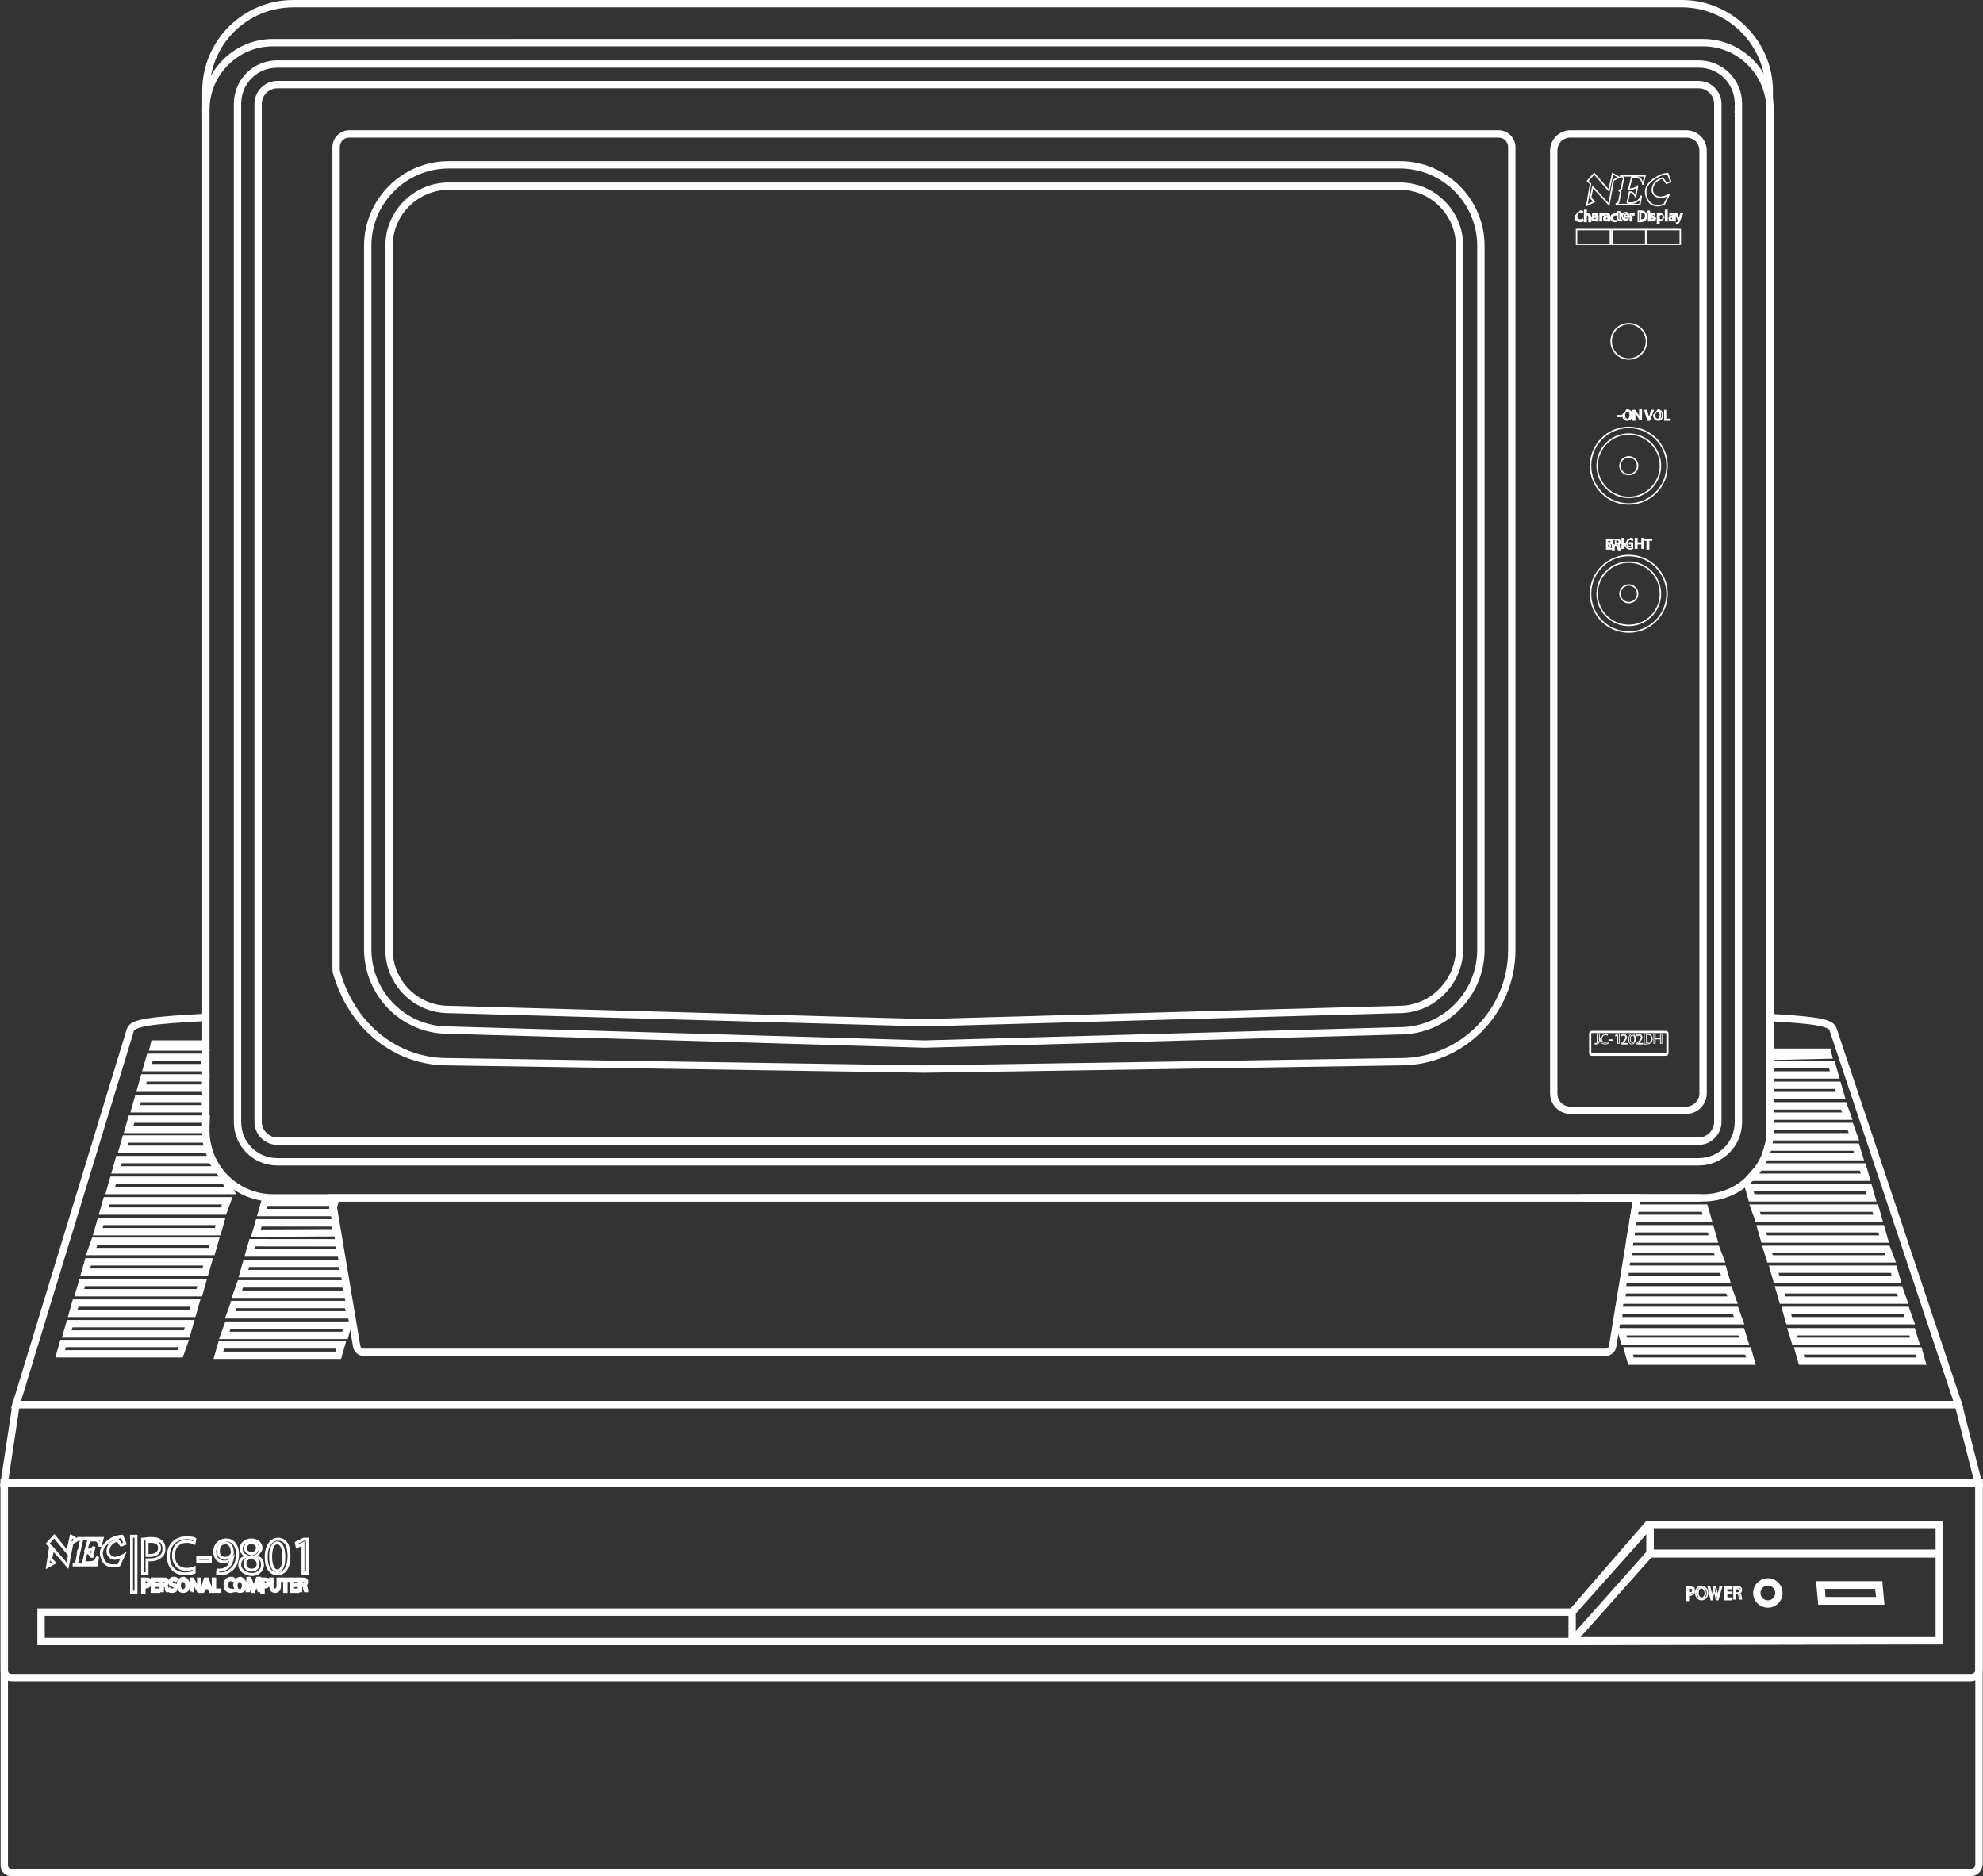 <?xml version="1.0" encoding="UTF-8" standalone="no"?>
<svg
   viewBox="0 0 269.525 255"
   version="1.1"
   id="svg930"
   sodipodi:docname="pc98_controller.svg"
   inkscape:version="1.1.2 (0a00cf5339, 2022-02-04)"
   width="269.525"
   height="255"
   xmlns:inkscape="http://www.inkscape.org/namespaces/inkscape"
   xmlns:sodipodi="http://sodipodi.sourceforge.net/DTD/sodipodi-0.dtd"
   xmlns="http://www.w3.org/2000/svg"
   xmlns:svg="http://www.w3.org/2000/svg">
  <rect x="0" y="0" width="269.525" height="255" fill="#333333" stroke="none"/>
  <defs
     id="defs934">
    <clipPath
       clipPathUnits="userSpaceOnUse"
       id="clipPath14604">
      <path
         id="path14606"
         style="fill:#ff0000;fill-opacity:1;fill-rule:nonzero;stroke:none"
         d="m 1.506,137.746 v 53.654 H 266.875 v -53.654 h -26.744 c 10e-4,0.003 0.003,0.006 0.004,0.01 0,0 0,0.002 0,0.002 0.023,0.032 0.035,0.067 0.043,0.109 0.003,0.018 0.004,0.036 0.006,0.055 5.8e-4,0.002 -5.2e-4,0.005 0,0.008 4.8e-4,0.003 0.002,0.006 0.002,0.01 0.005,0.024 0.009,0.044 0.014,0.078 0.001,0.023 0.002,0.045 0.002,0.068 0,0.014 -0.004,0.029 -0.004,0.043 0,0.03 9.5e-4,0.06 0.002,0.09 0.002,0.054 0.005,0.106 0.008,0.16 -1.4e-4,0.008 4.5e-4,0.017 0,0.025 0,0.006 -0.002,0.012 -0.002,0.018 -9.3e-4,0.017 -0.002,0.035 -0.002,0.053 0,0 0,0.002 0,0.002 0.003,0.006 0.005,0.013 0.006,0.019 0.005,0.02 0.006,0.037 0.004,0.053 -2.4e-4,0.002 3.5e-4,0.004 0,0.006 -1.1e-4,0.002 1.3e-4,0.005 0,0.006 1.6e-4,0.005 0,0.009 0,0.025 -0.019,0.141 0.005,-0.024 -0.012,0.066 l 0.002,0.002 c 0.001,0.01 0.001,0.021 0.002,0.031 -0.001,0.034 -0.007,0.067 -0.018,0.1 3e-4,-0.004 -1.4e-4,-0.009 0,-0.018 -0.001,0.017 -0.002,0.018 -0.002,0.025 -4.3e-4,0.001 4.4e-4,0.003 0,0.004 0,0 0,0.002 0,0.002 -3.1e-4,0.006 -0.003,0.018 -0.004,0.021 1.2e-4,-0.002 -0.002,-0.004 -0.002,-0.006 -0.003,0.007 -0.006,0.013 -0.006,0.008 0.003,-0.009 0.004,-0.009 0.006,-0.014 -6.3e-4,-0.007 -4.6e-4,-0.013 -0.002,-0.019 -0.043,-0.228 -0.176,0.293 -0.225,0.066 -0.003,-0.014 -0.005,-0.027 -0.006,-0.041 0.002,-0.002 0.004,-0.007 0.008,-0.014 -7.5e-4,-0.009 -0.002,-0.018 -0.002,-0.027 1e-5,-0.001 -1e-4,-0.002 0,-0.004 0,0 0,-0.002 0,-0.002 0,0 0,-0.002 0,-0.002 0.002,-0.015 0.008,-0.029 0.012,-0.043 l 0.002,-0.002 c 0.002,-0.004 9.5e-4,-0.01 0.002,-0.014 0.001,-0.002 0.003,-0.004 0.004,-0.006 -0.001,-0.023 -0.008,-0.101 0.008,-0.115 0,-0.011 -6e-5,-0.021 0,-0.031 -7.3e-4,-0.002 -0.001,-0.004 -0.002,-0.006 -0.001,-0.005 -0.001,-0.011 -0.002,-0.016 -0.019,0.01 -0.045,0.024 -0.088,0.053 0.011,-6.6e-4 0.017,9e-5 0.019,0 0.009,-2.8e-4 -0.006,-0.001 0.037,-0.014 -0.004,0.002 -0.009,0.005 -0.012,0.006 -0.008,0.003 -0.017,0.007 -0.025,0.008 -0.001,1.9e-4 -0.003,0.002 -0.004,0.002 -0.085,0.001 -0.07,-0.002 -0.131,-0.053 -0.022,-0.035 -0.033,-0.067 -0.025,-0.111 0.002,-0.013 0.005,-0.024 0.012,-0.035 1.4e-4,-0.011 0.011,-0.021 0.018,-0.031 0.005,-0.009 0.01,-0.017 0.016,-0.025 0.009,-0.014 0.012,-0.019 0.018,-0.027 0,0 0.002,-0.002 0.002,-0.002 0,0 0,-0.002 0,-0.002 0.002,-0.008 0.003,-0.018 0.004,-0.023 0.003,-0.016 0.006,-0.031 0.008,-0.047 0.004,-0.035 0.004,-0.072 0.006,-0.107 0.002,-0.026 0.003,-0.051 0.004,-0.076 0.003,-0.075 0.005,-0.14 0.008,-0.209 -0.008,-3.1e-4 -0.039,-0.003 -0.051,-0.008 l -0.002,-0.002 c -0.003,-5.7e-4 -0.007,-7e-5 -0.01,0 -0.01,-2.3e-4 -0.003,9.9e-4 -0.023,0.002 -0.015,0 -0.029,-0.003 -0.043,-0.004 -0.057,6e-4 -0.113,0.005 -0.17,0.01 -0.027,0.002 -0.096,0.009 -0.121,0.012 -0.01,0.001 -0.021,0.004 -0.031,0.006 -0.056,0.006 -0.035,0.004 -0.08,0.006 -0.013,2.2e-4 -0.028,0.002 -0.041,0.002 -0.015,0.002 -0.026,0.006 -0.045,0.012 l -0.004,-0.002 c -0.15,0.045 -0.23,-0.043 -0.197,-0.125 H 28.77 c 0.027,0.012 -0.019,0.028 -0.023,0.049 h 0.033 v 0.002 c 0.081,0 0.105,0.057 0.072,0.092 -0.002,0.008 -0.003,0.015 -0.006,0.027 0.01,-4e-5 0.021,2.3e-4 0.031,0 h 0.002 c 0.009,-0.001 0.018,-0.003 0.027,-0.004 0.003,-3.4e-4 0.014,-9e-5 0.021,0 0.003,3e-5 0.008,-1e-4 0.008,0 0.005,0.027 0.004,0.055 0.004,0.082 0.02,-0.001 0.04,-0.003 0.061,-0.004 0.027,-0.002 0.053,-0.003 0.08,-0.004 0.007,-2.3e-4 0.021,-0.005 0.021,0.002 0.004,0.095 0.01,0.113 -0.002,0.117 v 0.002 c 3.64e-4,0.004 -0.005,-8.3e-4 -0.01,-0.002 -0.008,-6e-5 -0.019,-7e-4 -0.035,0.002 -0.012,0.002 -0.023,0.007 -0.035,0.01 -0.009,0.003 -0.017,0.006 -0.025,0.008 -0.031,0.008 -0.062,0.015 -0.094,0.021 -0.006,0.001 -0.013,0.003 -0.02,0.004 -4.24e-4,0.001 -0.002,0.003 -0.002,0.004 -0.001,0.003 -0.03,0.07 -0.039,0.082 -0.002,0.003 -0.004,0.005 -0.006,0.008 0.002,0.013 0.004,0.024 0.002,0.031 0.007,3e-5 0.014,-2e-5 0.021,0 0.017,-0.005 0.034,-0.009 0.045,0 h 0.002 c 0.008,-2.7e-4 0.017,-0.001 0.025,0 0.06,0.007 0.07,0.048 -0.01,0.117 0.008,1.2e-4 0.014,-0.002 0.01,0 -0.005,0.001 -0.011,0.003 -0.016,0.004 -0.006,5.1e-4 -0.011,6.5e-4 -0.018,0 -0.021,0.001 -0.082,0.005 -0.121,0.008 0.035,6e-5 0.069,0.002 0.104,0.002 0.029,3.8e-4 0.045,1.4e-4 0.061,0 0.015,-0.002 0.032,-0.002 0.047,-0.002 0.009,-1.3e-4 0.021,-0.009 0.025,-0.002 l 0.002,0.002 v 0.002 c 0.01,0.018 0.017,0.039 0.023,0.059 0.028,-5.4e-4 0.053,-9.5e-4 0.094,-0.002 0.013,-1.1e-4 0.026,1.2e-4 0.039,0 0.006,-0.001 0.012,-0.002 0.018,-0.002 0.006,-1.9e-4 0.013,-2.2e-4 0.02,0 0.003,-6.3e-4 0.007,5.8e-4 0.01,0 0.002,-3.8e-4 0.004,-0.002 0.006,-0.002 0.006,-0.001 0.011,-9.5e-4 0.018,-0.002 0.008,-0.001 0.016,-0.003 0.023,-0.004 0.002,-7e-5 0.006,-0.002 0.006,0 9.34e-4,0.013 0.002,0.026 0.002,0.039 0.001,0.005 0.003,0.009 0.004,0.014 0.014,-0.001 0.029,-0.003 0.043,-0.004 0.053,-0.005 0.107,-0.011 0.16,-0.014 0.028,-0.002 0.057,-0.012 0.082,0 0.027,0.013 0.039,0.045 0.059,0.068 -0.019,0.013 -0.037,0.026 -0.057,0.039 6.46e-4,0.003 8.75e-4,0.006 0,0.01 -0.003,0.011 -0.015,0.012 -0.029,0.01 -0.002,0.001 -0.004,0.003 -0.006,0.004 -0.014,0.007 -0.03,0.003 -0.045,0.004 -0.02,0.008 -0.04,-0.003 -0.061,-0.002 -0.023,0.001 -0.249,0.018 -0.271,0.019 -0.019,0.002 -0.038,0.003 -0.057,0.004 -0.006,4.3e-4 -0.012,0.002 -0.018,0.002 -0.101,0.011 -0.201,0.027 -0.303,0.039 0.023,9.5e-4 0.047,0.003 0.07,0.004 0.116,0.004 0.11,0.121 -0.006,0.117 -0.041,-10e-4 -0.082,-0.005 -0.123,-0.006 -0.163,-0.004 -0.088,-0.002 -0.234,-0.002 -0.039,1.3e-4 -0.079,-2e-4 -0.117,0 -0.008,3e-5 -0.016,3.1e-4 -0.023,0 -0.013,-0.001 -0.035,0.011 -0.039,-0.002 -0.004,-0.013 -0.004,-0.027 -0.004,-0.041 -0.005,3e-4 -0.009,0.002 -0.014,0.002 -0.002,-6.9e-4 -0.002,-0.007 0.014,-0.023 -0.028,0.009 -0.057,0.015 -0.086,0.014 -0.009,-4e-4 -0.016,-0.036 -0.018,-0.043 -0.003,-0.026 -0.006,-0.034 -0.004,-0.055 -0.009,4.6e-4 -0.018,9.5e-4 -0.025,0.002 -0.012,0.001 -0.023,0.007 -0.035,0.008 -0.06,0.007 -0.098,0.015 -0.09,-0.059 -0.031,-0.003 -0.062,-0.008 -0.092,-0.014 -0.069,-0.012 -0.126,-0.021 -0.105,-0.121 6.63e-4,-0.003 0.019,-0.024 0.039,-0.045 -0.008,10e-4 -0.013,0.002 -0.035,0.006 -0.013,10e-4 -0.025,0.005 -0.037,0.004 -0.007,-7.3e-4 -0.013,-0.003 -0.02,-0.004 -0.064,-0.007 -0.092,-0.017 -0.033,-0.117 0.009,-0.015 0.034,-0.008 0.051,-0.012 0.063,-0.014 0.11,-0.025 0.156,-0.035 -0.021,-0.032 -0.036,-0.07 -0.041,-0.107 -8.71e-4,-0.007 0.008,-0.008 0.018,-0.01 -0.069,-0.091 -0.072,-0.082 -0.02,-0.113 0.014,-0.004 0.027,-0.009 0.041,-0.012 0.047,-0.011 0.147,-0.026 0.182,-0.031 0.021,-0.003 0.053,-0.006 0.088,-0.01 -0.035,-1.8e-4 -0.07,-0.001 -0.105,0 -0.011,1e-4 -0.093,0.003 -0.098,-0.01 -0.014,-0.037 -0.019,-0.06 -0.018,-0.076 -0.031,0.002 -0.059,0.006 -0.123,0.01 -0.023,8.8e-4 -0.045,0.003 -0.068,0.004 -0.001,-0.004 -0.004,-0.009 -0.008,-0.018 -0.014,-0.033 -0.036,-0.064 -0.039,-0.1 -9.6e-4,-0.011 0.021,3.6e-4 0.031,0 0.026,-0.001 0.05,-0.002 0.076,-0.004 0.146,-0.009 0.14,-0.008 0.283,-0.019 0.079,-0.006 0.158,-0.014 0.236,-0.019 z m 238.305,0.559 c -0.005,0.013 -0.012,0.028 -0.016,0.045 0.003,-0.003 0.007,-0.005 0.01,-0.008 0.003,-0.014 0.003,-0.024 0.006,-0.037 z M 27.732,137.777 c 0.014,0.012 0.068,0.11 0.082,0.129 -0.002,8e-5 -0.004,-7e-5 -0.006,0 -0.013,4.5e-4 -0.031,0.011 -0.039,0 -0.021,-0.03 -0.024,-0.07 -0.035,-0.105 -0.007,-0.022 -0.007,-0.027 -0.002,-0.023 z m 212.117,0.58 c -0.005,0.001 -0.008,0.004 -0.014,0.006 0.008,-0.003 0.015,-0.004 0.019,-0.006 -0.002,0 -0.004,-4e-4 -0.006,0 z m 0.053,0.002 c 0.004,0.037 0.012,0.102 0.019,0.182 0.012,-0.011 0.025,-0.019 0.035,-0.031 0.005,-0.007 0.009,-0.015 0.012,-0.023 0.001,-9.6e-4 0.001,-0.003 0.002,-0.004 7.5e-4,-0.001 0.002,-0.003 0.002,-0.004 0,0 0,-0.002 0,-0.002 -0.019,-0.049 -0.032,-0.081 -0.043,-0.105 0,0 -0.002,-0.002 -0.002,-0.002 -0.007,-0.005 -0.014,-0.008 -0.025,-0.01 z m -211.832,0.039 c -0.01,0.013 -0.022,0.025 -0.037,0.035 -0.014,0.015 -0.029,0.028 -0.043,0.043 0.018,0.002 0.039,0.005 0.062,0.008 0.005,-0.015 0.012,-0.03 0.016,-0.045 0.008,-0.003 0.015,-0.009 0.023,-0.012 0.006,-0.002 0.013,-0.004 0.02,-0.006 0.003,-0.008 0.005,-0.013 0.008,-0.023 -0.017,4.1e-4 -0.033,-3.3e-4 -0.049,0 z m 211.709,0.07 c -9.2e-4,0.014 -3.8e-4,0.026 0,0.031 0,0 0.002,-0.002 0.002,-0.002 9.1e-4,-0.005 0.001,-0.009 0.002,-0.014 -10e-4,-0.005 -0.003,-0.01 -0.004,-0.016 z m 0.209,0.1 c 3.1e-4,0.001 -3.4e-4,0.003 0,0.004 0.001,0.003 0.004,0.008 0.006,0.012 -0.002,-0.005 -0.003,-0.01 -0.006,-0.016 z m -211.785,0.115 c -0.002,0.001 -0.004,0.007 -0.002,0.006 0.003,-0.003 0.005,-0.004 0.008,-0.006 -0.002,3.2e-4 -0.004,-2.9e-4 -0.006,0 z m 0.115,0.109 c -0.001,0 0.003,0.002 0.004,0.002 v -0.002 c -0.001,-1.4e-4 -0.003,8e-5 -0.004,0 z" />
    </clipPath>
    <clipPath
       clipPathUnits="userSpaceOnUse"
       id="clipPath15106">
      <path
         id="path15108"
         style="fill:#ff0000;fill-opacity:1;fill-rule:nonzero;stroke:none"
         d="m 27.48,0 v 15.4 h 0.299 c -0.005,-0.026 -0.009,-0.052 -0.014,-0.078 -0.005,-0.032 -4.7e-5,-0.065 0,-0.098 0.003,0.009 0.01,0.037 0.01,0.027 -0.003,-0.161 -0.048,-0.32 -0.004,-0.482 0.002,-0.006 0.004,-0.013 0.006,-0.02 -0.018,-0.124 -0.039,-0.247 -0.059,-0.371 -0.217,-1.378 0.411,-2.138 1.113,-2.16 0.47,-0.015 0.971,0.305 1.277,0.986 0.214,-0.05 0.448,-0.082 0.717,-0.082 h 1.658 2.324 c 0.462,-0.011 0.919,-0.002 1.379,0.053 0.606,0.071 0.106,0.044 0.564,0.061 0.01,-2.21e-4 0.077,-0.003 0.135,-0.006 0.236,0.033 0.475,0.041 0.709,0.084 -0.206,-0.049 -0.325,-0.1 0.666,0.072 0.023,0.004 0.043,0.016 0.064,0.023 0.113,-0.018 0.228,-0.014 0.342,-0.018 0.301,-0.01 0.603,-0.009 0.904,-0.006 0.32,-0.006 0.605,0.014 0.924,0.094 0.016,0.004 0.03,0.013 0.045,0.018 0.109,-0.017 0.222,-0.016 0.332,-0.02 0.286,-0.009 0.571,-0.007 0.857,-0.004 0.283,0.004 0.275,-0.005 0.652,0.076 0.038,0.008 0.076,0.023 0.113,0.035 0.051,-0.008 0.103,-0.005 0.154,-0.008 0.521,-0.039 1.038,-0.022 1.557,0.037 0.736,0.084 0.092,0.039 0.584,0.068 0.488,-0.041 0.977,-0.035 1.467,-0.031 0.414,0.007 0.827,0.005 1.24,0.004 0.427,2.41e-4 0.853,8.9e-5 1.279,0 0.313,-0.032 0.616,0.087 0.922,0.119 0.082,0.009 0.164,-0.001 0.246,-0.002 0.354,-0.002 0.188,0.002 0.59,-0.012 0.562,-0.032 1.127,-0.015 1.689,-0.012 0.503,-0.002 1.007,-0.002 1.51,-0.002 0.642,4.93e-4 1.282,0.002 1.924,0.002 0.541,9e-6 1.084,6e-6 1.625,0 0.403,-7e-6 0.806,-1e-6 1.209,0 h 1.049 0.699 1.617 c 0.031,0 0.125,0.004 0.094,0 -0.046,-0.006 -0.095,0.002 -0.141,-0.006 -0.01,-0.002 0.019,-0.014 0.029,-0.016 0.169,-0.031 0.337,-0.064 0.508,-0.084 0.17,-0.019 0.375,-0.001 0.545,0.008 0.344,0.031 0.692,0.01 1.037,0.008 0.05,-7e-6 0.1,-1.1e-4 0.15,0 0.008,2.1e-5 0.014,1.09e-4 0.025,0 -0.09,0.03 -0.297,0.103 0.121,-0.049 0.302,-0.045 0.424,-0.057 0.584,-0.035 0.069,-8.4e-5 0.138,0.003 0.205,-0.002 0.14,-0.011 0.282,-0.026 0.422,-0.039 0.189,-0.014 0.376,-0.024 0.564,-0.041 0.176,-0.016 0.352,-0.038 0.527,-0.061 0.082,-0.01 0.162,-0.031 0.244,-0.037 0.53,-0.039 1.052,-0.015 1.582,0 0.853,0.027 1.708,0.006 2.561,0.004 0.502,-0.021 1.013,0.051 1.51,-0.033 0.464,-0.119 0.939,-0.055 1.41,-0.047 0.32,-0.005 0.641,-0.009 0.961,-0.008 0.355,0.002 0.711,0.002 1.066,0.002 0.391,7.2e-5 0.784,1.7e-5 1.176,0 0.387,-2.9e-5 0.772,-3e-6 1.158,0 0.399,-2e-6 0.798,0 1.197,0 h 0.916 0.145 c 0.332,0 0.61,0.002 0.945,0.066 0.277,0.053 0.376,0.159 0.262,0.049 0.457,-0.025 0.915,-0.037 1.373,-0.029 0.308,-0.004 0.605,0.014 0.912,0.061 0.446,0.067 0.126,0.064 0.463,0.055 0.354,-0.023 0.703,0.047 1.053,0.08 0.194,0.018 0.397,0.003 0.59,-0.002 0.544,-0.056 1.066,0.131 1.607,0.098 0.466,-0.043 0.929,-0.021 1.393,0.035 0.728,0.089 0.09,0.038 0.508,0.068 -0.004,-0.002 -0.016,-0.005 -0.012,-0.006 0.255,-0.023 0.516,-0.026 0.771,-0.029 0.088,-0.001 0.178,-0.007 0.266,0 0.169,0.014 0.336,0.043 0.504,0.064 0.104,0.026 0.207,0.057 0.312,0.076 0.009,0.002 0.011,-0.014 0.02,-0.018 0.011,-0.005 0.022,-0.005 0.033,-0.006 0.077,-0.007 0.155,-0.014 0.232,-0.018 0.129,-0.005 0.258,-0.008 0.387,-0.012 0.393,-0.002 0.787,0.007 1.18,0.008 0.068,1.79e-4 0.137,-0.007 0.205,0 0.161,0.016 0.32,0.045 0.48,0.068 0.108,0.034 0.212,0.089 0.324,0.104 0.021,0.003 -7.25e-4,-0.056 0.02,-0.061 0.091,-0.018 0.187,0.002 0.279,0 0.258,-0.005 0.514,-0.019 0.771,-0.027 0.321,0.004 0.642,0.007 0.963,0.006 0.425,-0.002 0.851,-0.002 1.275,-0.002 0.304,-0.281 0.779,-0.494 1.438,-0.555 0.142,-0.013 0.284,-0.035 0.426,-0.039 0.598,-0.017 1.195,-0.025 1.793,-0.027 1.794,-0.009 3.59,0.035 5.383,0.07 3.766,0.075 2.372,0.034 6.129,0.225 1.563,0.133 3.126,0.248 4.691,0.354 0.373,0.025 0.746,0.059 1.119,0.074 0.454,0.018 0.908,0.017 1.361,0.025 0.274,-0.003 0.55,-0.011 0.824,-0.01 1.69,0.009 0.766,0.018 2.109,0.047 0.586,0.012 1.174,0.003 1.76,0.018 0.354,0.009 0.707,0.027 1.061,0.041 1.588,0.104 3.18,0.041 4.77,0.031 1.442,0.002 2.886,0.007 4.328,0.006 0.147,-2.02e-4 0.294,-0.002 0.441,-0.002 0.527,-4.08e-4 1.053,-3.45e-4 1.58,0 0.119,8e-5 0.117,0.037 0.107,-0.021 0.038,-0.01 0.074,-0.026 0.113,-0.029 0.316,-0.026 0.634,-0.047 0.951,-0.059 0.889,-0.033 1.779,0.036 2.668,0.021 0.28,-0.004 0.559,-0.024 0.838,-0.037 1.11,-0.122 2.229,-0.062 3.342,-0.047 0.924,-0.004 1.848,-0.007 2.771,-0.006 1.059,0.002 2.118,1.99e-4 3.178,0 1.249,4.7e-5 2.499,1.6e-5 3.748,0 0.249,-0.462 0.861,-0.832 1.84,-0.832 0.129,0 0.258,0.006 0.387,0 1.079,-0.053 -0.069,-0.02 0.744,-0.08 0.279,-0.021 0.555,-0.028 0.832,-0.029 0.277,-0.002 0.553,0.002 0.832,0.008 0.765,0.029 1.53,0.012 2.295,0.01 0.749,10e-5 1.497,0.002 2.246,0.002 0.473,-4.76e-4 0.945,-2.6e-5 1.418,0 0.291,1.5e-5 0.583,5e-6 0.873,0 0.05,0 0.1,-0.005 0.15,0 0.161,0.018 0.32,0.047 0.48,0.07 0.09,0.025 0.179,0.058 0.271,0.074 0.01,0.002 -0.021,-0.024 -0.012,-0.029 0.02,-0.011 0.192,-0.019 0.211,-0.018 0.203,0.018 0.406,0.039 0.609,0.059 0.092,0.028 0.18,0.071 0.275,0.086 0.014,0.002 -0.023,-0.037 -0.01,-0.041 0.05,-0.015 0.105,-3.59e-4 0.156,-0.002 0.215,-0.006 0.427,-0.021 0.643,-0.027 0.535,-0.031 1.062,0.068 1.592,0.117 0.37,-0.03 0.729,-0.018 1.1,0.023 0.857,0.096 0.021,0.04 0.52,0.07 0.262,0.013 0.542,-0.062 0.803,-0.031 0.169,0.02 0.337,0.051 0.506,0.076 0.082,0.022 0.163,0.053 0.246,0.066 0.014,0.002 0.025,-0.019 0.039,-0.021 0.029,-0.005 0.057,-0.002 0.086,-0.004 0.155,-0.009 0.309,-0.02 0.465,-0.027 0.28,-0.002 0.201,-0.011 0.648,0.086 0.079,0.017 0.151,0.059 0.23,0.072 0.015,0.003 -0.042,-0.028 -0.029,-0.037 0.023,-0.017 0.057,-0.004 0.086,-0.006 0.077,-0.004 0.154,-0.006 0.23,-0.01 0.286,-0.022 0.574,-0.021 0.861,-0.02 0.141,7e-4 0.282,-0.01 0.422,0.006 0.154,0.017 0.307,0.043 0.461,0.064 -0.035,-0.23 0.167,0.021 0.273,0.047 0.056,-0.003 0.11,-0.006 0.166,-0.01 0.292,-0.018 0.06,-0.008 0.5,-0.018 0.392,0.002 0.784,0.007 1.176,0.006 0.269,-0.002 0.538,-0.002 0.807,-0.002 0.066,4.8e-5 0.13,-0.006 0.195,0.002 0.165,0.019 0.328,0.053 0.492,0.08 0.126,0.05 0.246,0.12 0.379,0.15 0.083,0.019 -0.167,-0.056 -0.229,-0.115 -0.025,-0.024 0.071,-0.004 0.105,-0.006 0.235,-0.01 0.47,-0.021 0.705,-0.027 0.305,-4e-4 0.611,0.007 0.916,0.006 0.381,-0.015 0.753,0.003 1.131,0.055 0.239,0.043 0.233,0.042 0.283,0.049 6.7e-4,9.6e-5 0.003,-9.8e-5 0.004,0 0.032,-0.004 0.065,-0.008 0.098,-0.01 0.194,-0.011 0.386,-0.012 0.58,-0.008 0.322,0.008 0.645,0.003 0.967,0.002 0.28,1.9e-4 0.56,6e-5 0.84,0 0.424,-1.19e-4 0.848,-1.3e-5 1.271,0 0.126,-0.017 0.263,0.025 0.387,0 0.014,-0.003 -0.044,-0.004 -0.039,-0.018 0.007,-0.018 0.036,-0.016 0.055,-0.02 0.15,-0.025 0.3,-0.044 0.451,-0.066 0.533,-0.004 1.066,0.024 1.6,0.018 0.318,-0.008 0.637,-0.002 0.955,-0.002 0.407,-1.66e-4 0.812,-7.7e-5 1.219,0 0.532,1.23e-4 1.064,8e-6 1.596,0 h 1.486 c 0.478,-2e-6 0.955,0 1.434,0 h 0.984 1.088 0.834 0.838 0.756 1.02 0.945 1.102 0.689 1.059 0.998 0.891 1.18 1.791 1.574 1.66 1.057 0.59 2.086 1.01 0.482 2.598 2.475 c 0.296,0 0.307,-0.009 0.688,0.068 0.047,0.01 0.093,0.026 0.139,0.041 0.216,-0.014 0.424,-0.024 0.645,-0.02 0.17,-0.004 0.34,-0.002 0.51,-0.002 0.371,4.82e-4 0.741,3.1e-5 1.111,0 0.291,-2e-6 0.581,5e-6 0.871,0 0.339,-7e-6 0.679,-2e-6 1.018,0 h 0.385 0.42 0.654 0.414 0.539 0.275 0.295 0.43 1.037 0.465 0.449 0.578 0.332 0.412 0.342 0.141 c 0.092,-0.055 0.233,-0.07 0.393,-0.064 0.206,-0.084 0.42,-0.092 0.633,-0.07 0.052,-0.002 0.087,-0.004 0.131,-0.004 0.068,7.48e-4 0.137,0.003 0.205,0.002 0.05,-2.57e-4 0.099,-7.9e-5 0.148,0 0.77,0.001 1.296,0.237 1.611,0.561 -10e-4,-0.026 -0.002,-0.053 -0.004,-0.078 -0.008,-0.089 -0.029,-0.176 -0.043,-0.264 -0.027,-0.145 -0.056,-0.289 -0.084,-0.434 -0.02,-0.104 -0.004,-0.033 -0.031,-0.162 -0.005,-0.023 -0.01,-0.047 -0.016,-0.07 -0.04,-0.17 0.031,-0.272 0.119,-0.281 0.077,-0.008 0.168,0.055 0.203,0.205 0.006,0.023 0.011,0.047 0.016,0.07 0.032,0.15 0.012,0.061 0.035,0.18 0.028,0.144 0.057,0.286 0.084,0.43 0.007,0.036 0.013,0.073 0.019,0.109 0.001,0.008 0.024,0.142 0.027,0.174 0.003,0.033 0.004,0.066 0.006,0.1 0.001,0.022 -5e-5,0.044 0.002,0.066 0.001,0.019 0.007,0.038 0.01,0.057 0.012,0.04 0.016,0.082 0.025,0.123 0.002,0.017 0.01,0.032 0.014,0.049 0.007,0.029 0.013,0.057 0.019,0.086 0.004,0.02 0.007,0.04 0.01,0.061 0.004,0.027 0.007,0.055 0.01,0.082 0.001,0.011 0.001,0.022 0.002,0.033 0.002,0.003 0.006,0.005 0.008,0.008 0.022,0.028 0.009,0.07 0.012,0.105 0.014,0.142 -0.052,0.085 -0.129,0.004 0.026,0.141 0.031,0.283 -0.014,0.424 h 0.893 V 0 Z m 10.846,13.41 c 0.067,0.024 0.131,0.055 0.199,0.076 0.053,0.017 -0.103,-0.043 -0.154,-0.064 -0.015,-0.004 -0.06,-0.009 -0.045,-0.012 z m 2.248,0.1 c 0.066,0.025 0.132,0.053 0.199,0.076 0.063,0.022 -0.125,-0.049 -0.188,-0.074 -0.004,-6.19e-4 -0.006,-0.001 -0.012,-0.002 z m 1.953,0.086 c 0.048,0.016 0.096,0.032 0.145,0.045 0.034,0.009 -0.065,-0.03 -0.1,-0.039 -0.015,-0.004 -0.021,-0.005 -0.045,-0.006 z m 182.729,0.324 c -0.016,0.002 -0.065,0.007 -0.049,0.006 0.028,-0.002 0.054,1.32e-4 0.082,-0.002 -0.011,-5.22e-4 -0.022,-0.003 -0.033,-0.004 z m 0.125,0.014 c 0.045,0.015 0.089,0.027 0.135,0.039 0.031,0.008 -0.057,-0.028 -0.088,-0.035 -0.015,-0.004 -0.031,-0.002 -0.047,-0.004 z m -197.498,0.426 c -0.012,0.026 -0.048,0.132 -0.057,0.176 -0.006,0.03 -0.01,0.061 -0.014,0.092 0.026,-0.087 0.052,-0.174 0.072,-0.262 0.003,-0.015 0.002,-0.014 -0.002,-0.006 z m 0.748,0.037 c -0.085,0.011 -0.233,0.154 -0.172,0.123 0.071,-0.036 0.141,-0.076 0.211,-0.115 -0.002,-0.001 -0.004,-0.003 -0.006,-0.004 -0.009,-0.005 -0.021,-0.005 -0.033,-0.004 z M 236.225,14.625 c -0.158,0.137 -0.316,0.273 -0.475,0.41 0.004,0.086 -0.017,0.251 -0.021,0.365 h 0.104 c 0.162,-0.238 0.278,-0.507 0.393,-0.775 z m 3.844,0.141 c 0.012,0.006 0.069,0.031 0.113,0.064 -0.008,-0.01 -0.017,-0.023 -0.029,-0.039 -0.032,-0.01 -0.041,-0.011 -0.055,-0.016 -6e-4,-1.79e-4 -0.001,-0.002 -0.002,-0.002 -0.007,-0.002 -0.025,-0.007 -0.027,-0.008 z" />
    </clipPath>
  </defs>
  <sodipodi:namedview
     id="namedview932"
     pagecolor="#ffffff"
     bordercolor="#666666"
     borderopacity="1.0"
     inkscape:pageshadow="2"
     inkscape:pageopacity="0.0"
     inkscape:pagecheckerboard="true"
     showgrid="false"
     inkscape:zoom="2.8284271"
     inkscape:cx="175.53926"
     inkscape:cy="76.721085"
     inkscape:window-width="2560"
     inkscape:window-height="1440"
     inkscape:window-x="1920"
     inkscape:window-y="0"
     inkscape:window-maximized="1"
     inkscape:current-layer="svg930"
     fit-margin-top="0"
     fit-margin-left="0"
     fit-margin-right="0"
     fit-margin-bottom="0" />
  <path
     id="path2"
     style="color:#000000;fill:#ffffff;-inkscape-stroke:none"
     d="m 28.496,137.746 c -4.072,0.206 -7.093,0.429 -8.586,0.691 -1.027,0.181 -1.623,0.367 -2.037,0.625 -0.414,0.258 -0.601,0.657 -0.672,0.896 L 1.506,191.4 H 266.875 l -0.219,-0.658 -17,-50.9 0.004,0.018 c -0.071,-0.24 -0.259,-0.639 -0.674,-0.895 -0.415,-0.255 -1.009,-0.437 -2.035,-0.613 -1.303,-0.223 -3.759,-0.415 -6.932,-0.594 -7.6e-4,0.07 -2.2e-4,0.14 0,0.209 0.008,0.012 0.015,0.025 0.021,0.037 0.025,0.046 0.015,0.182 0.012,0.242 -0.008,0.067 -0.003,0.134 -0.002,0.201 -4.7e-4,0.074 -0.002,0.148 -0.002,0.223 6e-5,0.031 1e-5,0.061 0,0.092 3.113,0.177 5.511,0.367 6.732,0.576 0.97,0.166 1.469,0.35 1.682,0.48 0.212,0.131 0.184,0.137 0.238,0.322 l 0.002,0.01 16.783,50.25 H 2.857 L 18.16,140.244 v -0.004 c 0.055,-0.186 0.029,-0.195 0.242,-0.328 0.213,-0.133 0.71,-0.32 1.68,-0.49 1.411,-0.249 4.394,-0.471 8.432,-0.678 0,-10e-4 5.2e-5,-2.2e-4 0,-0.004 -1.2e-5,-0.004 -2.03e-4,-0.009 0,-0.014 -3.78e-4,-0.005 -1.13e-4,-0.01 0,-0.014 10e-5,-0.002 -5.94e-4,-0.015 0.002,-0.019 h 0.002 c 3e-4,-0.017 -0.002,-0.008 0.002,-0.031 l 0.002,0.002 c 3.37e-4,-0.004 -1.08e-4,-0.006 0,-0.01 6e-4,-0.006 0.001,-0.012 0.002,-0.018 4.99e-4,-0.004 0.001,-0.007 0.002,-0.01 l 0.002,0.002 c 5e-4,-0.003 -0.002,-0.005 -0.002,-0.008 -0.001,-0.014 6.4e-4,-0.026 0.004,-0.039 1.06e-4,-0.002 1.3e-5,-0.003 0,-0.004 v -0.002 c 3.23e-4,-0.001 -4.14e-4,-0.005 0,-0.006 -3.9e-5,-0.013 8.7e-5,-0.026 0,-0.039 5e-5,-0.008 -5.9e-4,-0.017 0,-0.025 1.67e-4,-0.002 0.002,-0.004 0.002,-0.006 4.8e-5,-0.001 -2.3e-5,-0.003 0,-0.004 v -0.002 c -8.49e-4,-0.002 -0.001,-0.004 -0.002,-0.006 -0.004,-0.015 -0.003,-0.02 -0.002,-0.031 v -0.002 c -1.58e-4,-0.002 2.02e-4,-0.004 0,-0.006 -10e-4,-0.006 -0.004,-0.028 -0.004,-0.037 v -0.002 c -8.7e-4,-0.003 -0.002,-0.007 -0.004,-0.018 v -0.002 c -5.58e-4,-0.002 -0.002,-0.005 -0.002,-0.006 -1.17e-4,-3.4e-4 -0.001,-0.011 -0.002,-0.019 -2.89e-4,-8.6e-4 -0.002,-0.006 -0.002,-0.008 -6.1e-4,-0.003 -0.001,-0.004 -0.004,-0.016 2e-6,-0.01 2.7e-5,-0.021 0,-0.031 -4.5e-5,-0.01 -2.4e-5,-0.021 0,-0.031 -1.19e-4,-0.008 -6.5e-4,-0.015 0,-0.023 1.68e-4,-0.002 -2.39e-4,-0.004 0,-0.006 -0.003,-0.009 -0.005,-0.019 -0.004,-0.029 v -0.016 -0.029 c 0,-0.005 -5e-6,-0.008 0,-0.012 -5e-6,-0.003 -3.6e-5,-0.007 0,-0.01 v -0.002 -0.002 c -1.62e-4,-0.005 -2.83e-4,-0.011 0,-0.016 v -0.002 c -9.25e-4,-0.002 -0.001,-0.006 -0.002,-0.008 -0.003,-0.008 -4.06e-4,-0.019 0,-0.027 v -0.002 c -0.004,-0.013 -0.006,-0.015 -0.006,-0.025 v -0.021 -0.014 -0.016 -0.016 -0.018 -0.021 -0.018 -0.014 -0.01 -0.012 -0.021 -0.01 c 1e-6,-0.003 1.8e-5,-0.007 0,-0.01 -10e-6,-0.003 -8.8e-5,-0.007 0,-0.01 -5.2e-5,-0.004 -5e-6,-0.007 0,-0.012 v -0.002 c -0.002,-0.005 -0.002,-0.01 -0.002,-0.018 v -0.014 -0.025 -0.019 -0.016 z m 211.422,0.021 c -0.009,0.009 -0.018,0.019 -0.027,0.027 -0.002,0.002 -0.006,0.004 -0.008,0.006 0.032,0.038 0.067,0.075 0.098,0.113 -0.013,-0.044 -0.029,-0.091 -0.053,-0.133 -0.002,-0.004 -0.007,-0.009 -0.01,-0.014 z"
     clip-path="url(#clipPath14604)" />
  <path
     style="color:#000000;fill:#ffffff;-inkscape-stroke:none"
     d="M 1.75,190.4 0,202 h 269.525 l -0.16,-0.623 -2.795,-10.977 z m 0.861,1 H 265.793 L 268.238,201 H 1.162 Z"
     id="path4" />
  <path
     style="color:#000000;fill:#ffffff;-inkscape-stroke:none"
     d="m 0.082,201 v 52.5 c 0,0.411 0.144,0.802 0.42,1.078 C 0.778,254.854 1.171,255 1.582,255 H 267.881 c 0.822,0 1.464,-0.64 1.594,-1.418 l 0.006,-0.041 V 201 Z m 1,1 H 268.48 v 51.426 C 268.409,253.836 268.254,254 267.881,254 H 1.582 c -0.189,0 -0.299,-0.055 -0.373,-0.129 -0.074,-0.074 -0.127,-0.182 -0.127,-0.371 z"
     id="path6" />
  <path
     style="color:#000000;fill:#ffffff;-inkscape-stroke:none"
     d="m 0.082,201 v 26 c 0,0.411 0.144,0.802 0.42,1.078 C 0.778,228.354 1.171,228.5 1.582,228.5 H 267.881 c 0.822,0 1.464,-0.64 1.594,-1.418 l 0.006,-0.041 V 201 Z m 1,1 H 268.48 v 24.926 c -0.072,0.41 -0.227,0.574 -0.6,0.574 H 1.582 c -0.189,0 -0.299,-0.055 -0.373,-0.129 -0.074,-0.074 -0.127,-0.182 -0.127,-0.371 z"
     id="path8" />
  <path
     style="color:#000000;fill:#ffffff;-inkscape-stroke:none"
     d="m 223.781,206.699 v 0.5 4.5 h 40.301 v -5 z m 1,1 h 38.301 v 3 h -38.301 z"
     id="path10" />
  <path
     style="color:#000000;fill:#ffffff;-inkscape-stroke:none"
     d="m 224.53,206.75 -0.749,-0.051 -10.322,11.9 H 5.082 v 0.5 4.5 H 213.182 v 0 h 0.635 0.365 v -0.41 l 10.6,-11.898 z m -0.749,1.764 v 2.396 l -9.6,10.777 v -2.396 z M 6.082,219.6 H 213.182 v 3 H 6.082 Z"
     id="path12"
     sodipodi:nodetypes="ccccccccccccccccccccccc" />
  <path
     style="color:#000000;fill:#ffffff;-inkscape-stroke:none"
     d="m 224.057,210.6 -10.875,13 50.9,-0.1 v -12.9 h -0.5 z m 0.449,1 h 38.576 V 222.5 h -48.287 z"
     id="path14"
     sodipodi:nodetypes="ccccccccccc" />
  <g
     fill="#ffffff"
     id="g18"
     style="fill:#ffffff;stroke:#ffffff"
     transform="translate(-8.319,0.5)">
    <path
       style="color:#000000;fill:#ffffff;stroke:none;-inkscape-stroke:none"
       d="m 239.6,215 c -0.277,0 -0.509,0.115 -0.664,0.299 -0.155,0.184 -0.236,0.431 -0.236,0.701 0,0.644 0.45,1 0.9,1 0.45,0 0.9,-0.356 0.9,-1 0,-0.27 -0.083,-0.499 -0.238,-0.668 -0.155,-0.169 -0.377,-0.277 -0.643,-0.33 l -0.01,-0.002 z M 237.5,215.1 v 0.1 1.9 h 0.4 v -0.699 H 238 c 0.233,0 0.447,-0.107 0.57,-0.23 0.062,-0.062 0.1,-0.135 0.115,-0.213 0.015,-0.078 0.014,-0.158 0.014,-0.258 0,-0.1 0.002,-0.178 -0.014,-0.256 -0.015,-0.078 -0.053,-0.153 -0.115,-0.215 l -0.029,-0.029 H 238.5 c -0.017,0 -0.096,-0.019 -0.186,-0.045 -0.09,-0.026 -0.198,-0.055 -0.314,-0.055 z m 2.873,0 0.447,1.9 h 0.08 0.18 l 0.221,-0.988 V 216 c 0,-0.003 -1e-5,-0.003 0,-0.006 0.007,0.018 9.2e-4,0.033 0.01,0.051 l -0.008,-0.023 0.217,0.979 h 0.355 l 0.559,-1.9 h -0.414 l -0.219,0.99 -0.221,-0.99 h -0.359 l -0.221,0.99 -0.221,-0.99 z m 2.326,0 V 217 h 1.102 v -0.4 h -0.701 v -0.4 h 0.5 0.201 v -0.398 h -0.701 V 215.5 h 0.701 v -0.4 z m 1.201,0 v 0.1 1.701 h 0.4 v -0.701 h 0.1 c 0.083,0 0.128,0.02 0.154,0.047 0.026,0.026 0.045,0.071 0.045,0.154 0,0.233 0.111,0.443 0.111,0.443 l 0.027,0.057 h 0.361 v -0.1 c 0,-0.093 -0.012,-0.299 -0.102,-0.506 -0.001,-0.081 -0.03,-0.16 -0.074,-0.234 -0.013,-0.021 -0.031,-0.039 -0.047,-0.059 0.042,-0.029 0.104,-0.031 0.131,-0.072 0.064,-0.096 0.092,-0.213 0.092,-0.33 0,-0.1 -0.005,-0.248 -0.129,-0.371 -0.074,-0.074 -0.171,-0.101 -0.27,-0.115 -0.098,-0.014 -0.201,-0.014 -0.301,-0.014 z m -4.309,0.104 c -0.228,0.004 -0.394,0.129 -0.48,0.287 C 239.024,215.651 239,215.839 239,216 c 0,0.217 0.054,0.41 0.156,0.557 0.102,0.146 0.26,0.244 0.443,0.244 0.183,0 0.343,-0.098 0.445,-0.244 0.102,-0.146 0.154,-0.34 0.154,-0.557 0,-0.172 -0.053,-0.36 -0.152,-0.516 -0.085,-0.134 -0.229,-0.218 -0.387,-0.246 0.185,0.051 0.351,0.117 0.453,0.229 0.12,0.131 0.188,0.303 0.188,0.533 0,0.556 -0.351,0.801 -0.701,0.801 -0.35,0 -0.699,-0.245 -0.699,-0.801 0,-0.23 0.068,-0.431 0.188,-0.572 0.118,-0.139 0.286,-0.222 0.504,-0.225 z m 1.789,0.098 h 0.039 l 0.182,0.82 -0.002,-0.021 c 0,0.233 0.1,0.433 0.1,0.6 h 0.055 l -0.029,0.102 h -0.045 l -0.186,-0.834 -0.004,-0.012 c -0.088,-0.176 -0.09,-0.355 -0.09,-0.555 h -0.041 z m 3.02,0 c 0.1,0 0.197,-0.001 0.273,0.01 0.077,0.011 0.13,0.034 0.156,0.06 0.076,0.076 0.07,0.129 0.07,0.229 0,0.025 -0.014,0.042 -0.018,0.066 -0.013,-0.114 -0.066,-0.216 -0.152,-0.273 -0.096,-0.064 -0.213,-0.092 -0.33,-0.092 z m -6.025,0.07 c 0.02,0.006 0.042,0.012 0.062,0.016 0.027,0.031 0.045,0.055 0.053,0.096 0.005,0.024 0.002,0.072 0.004,0.107 -0.003,-0.093 -0.062,-0.157 -0.119,-0.219 z m -0.475,0.029 H 238 c 0.083,0 0.165,0.023 0.219,0.059 0.054,0.036 0.082,0.074 0.082,0.141 0,0.139 -0.024,0.208 -0.059,0.242 -0.034,0.034 -0.103,0.059 -0.242,0.059 h -0.1 z m 1.699,0 c 0.106,0 0.203,0.072 0.279,0.191 0.076,0.12 0.121,0.28 0.121,0.408 0,0.183 -0.046,0.34 -0.119,0.443 -0.073,0.104 -0.165,0.156 -0.281,0.156 -0.117,0 -0.207,-0.052 -0.279,-0.156 -0.073,-0.104 -0.121,-0.26 -0.121,-0.443 0,-0.139 0.025,-0.3 0.088,-0.414 0.062,-0.114 0.146,-0.186 0.312,-0.186 z m 4.701,0.1 h 0.1 c 0.083,0 0.165,0.023 0.219,0.059 0.054,0.036 0.08,0.074 0.08,0.141 0,0.067 -0.026,0.107 -0.08,0.143 -0.054,0.036 -0.135,0.059 -0.219,0.059 h -0.1 z m -5.805,0.113 c 8e-4,0.031 0.004,0.046 0.004,0.086 0,0.1 -2.8e-4,0.171 -0.01,0.219 -0.009,0.047 -0.022,0.073 -0.06,0.111 -0.076,0.076 -0.263,0.17 -0.43,0.17 h -0.301 v -0.1 H 237.801 238 c 0.161,0 0.292,-0.026 0.383,-0.117 0.088,-0.088 0.111,-0.216 0.113,-0.369 z m 6.354,0.178 c -0.004,0.008 -0.003,0.022 -0.008,0.029 -0.003,0.004 -0.009,0.002 -0.012,0.006 0.006,-0.013 0.015,-0.022 0.019,-0.035 z m -0.15,0.225 v 0.084 c -0.008,0 -0.004,-0.003 0.008,0.008 0.012,0.011 0.03,0.032 0.045,0.057 0.029,0.049 0.049,0.12 0.049,0.137 v 0.023 l 0.01,0.019 c 0.069,0.137 0.067,0.253 0.07,0.355 h -0.006 c -0.02,-0.046 -0.074,-0.159 -0.074,-0.299 0,-0.117 -0.032,-0.223 -0.105,-0.297 -0.034,-0.034 -0.091,-0.032 -0.137,-0.049 0.048,-0.012 0.098,-0.015 0.141,-0.039 z"
       id="path16" />
  </g>
  <path
     style="color:#000000;fill:#ffffff;-inkscape-stroke:none"
     d="m 240.281,214.5 c -1.098,0 -2,0.902 -2,2 0,1.098 0.902,2 2,2 1.098,0 2,-0.902 2,-2 0,-1.098 -0.902,-2 -2,-2 z m 0,1 c 0.558,0 1,0.442 1,1 0,0.558 -0.442,1 -1,1 -0.558,0 -1,-0.442 -1,-1 0,-0.558 0.442,-1 1,-1 z"
     id="circle20" />
  <path
     style="color:#000000;fill:#ffffff;-inkscape-stroke:none"
     d="m 246.834,214.9 0.291,3.199 h 0.457 8.547 l -0.291,-3.199 z m 1.094,1 h 6.998 l 0.109,1.199 h -6.998 z"
     id="path22" />
  <path
     style="color:#000000;fill:#ffffff;-inkscape-stroke:none"
     d="m 247.516,215.451 0.131,2.098 h 7.918 l -0.035,-0.279 -0.229,-1.818 z m 0.531,0.498 h 6.814 l 0.137,1.102 h -6.883 z"
     id="path24" />
  <g
     fill="#201914"
     id="g28"
     style="fill:#ffffff;stroke:#ffffff"
     transform="translate(-8.319,0.5)">
    <path
       style="color:#000000;fill:#ffffff;stroke:none;-inkscape-stroke:none"
       d="m 28.91,140.9 -0.35,1.4 h 8.268 l -0.223,-1.4 h -0.426 z m -0.588,1.799 -0.686,2.4 h 9.021 l -0.062,-2.4 h -0.486 z m 0.756,1 h 6.545 l 0.01,0.4 h -6.67 z m -1.555,1.801 -0.686,2.4 h 9.893 L 36.809,145.5 h -0.516 z m 0.754,1 h 7.5 l -0.014,0.4 h -7.602 z m -1.555,1.801 -0.686,2.398 h 10.689 l 0.055,-2.398 h -0.512 z m 0.754,1 h 8.281 l -0.01,0.398 h -8.385 z m -1.654,1.799 -0.686,2.4 h 11.598 l 0.111,-2.4 h -0.523 z m 0.756,1 h 9.221 L 35.779,152.5 h -9.316 z m -1.555,1.701 -0.686,2.398 h 12.889 l -0.531,-2.398 h -0.4 z m 0.754,1 h 10.115 l 0.088,0.398 H 25.664 Z M 24.123,156.6 23.438,159 h 15.404 l -1.494,-2.4 h -0.279 z m 0.754,1 h 11.914 l 0.25,0.4 H 24.762 Z m -1.555,1.801 -0.686,2.4 h 17.754 l -1.137,-2.4 H 38.938 Z m 0.756,1 h 14.545 l 0.188,0.4 H 23.963 Z m -1.656,1.799 -0.686,2.4 h 17.316 l 0.857,-2.4 h -0.711 z m 0.756,1 h 15.312 l -0.143,0.4 H 23.062 Z M 21.623,165 20.938,167.4 H 38.277 L 38.963,165 h -0.662 z m 0.754,1 h 15.26 l -0.113,0.4 H 22.262 Z m -1.529,1.699 -0.857,2.4 h 17.486 l 0.686,-2.4 H 37.5 Z m 0.705,1 h 15.285 l -0.115,0.4 h -15.312 z M 19.922,170.5 19.236,172.9 H 36.578 L 37.264,170.5 h -0.664 z m 0.756,1 H 35.938 l -0.115,0.4 H 20.562 Z m -1.555,1.801 -0.686,2.398 h 17.34 l 0.686,-2.398 h -0.662 z m 0.754,1 h 15.26 l -0.113,0.398 H 19.764 Z m -1.654,1.799 -0.686,2.4 h 17.34 l 0.686,-2.4 h -0.662 z m 0.754,1 H 34.238 L 34.123,177.5 H 18.863 Z m -1.555,1.801 -0.686,2.4 h 17.342 l 0.686,-2.4 h -0.664 z m 0.756,1 H 33.438 l -0.115,0.4 H 18.062 Z M 16.523,181.6 15.838,184 h 17.314 l 0.857,-2.4 h -0.709 z m 0.754,1 h 15.312 L 32.447,183 H 17.162 Z"
       id="path26" />
  </g>
  <g
     fill="#201914"
     id="g32"
     style="fill:#ffffff;stroke:#ffffff"
     transform="translate(-8.319,0.5)">
    <path
       style="color:#000000;fill:#ffffff;stroke:none;-inkscape-stroke:none"
       d="m 43.924,162.4 -0.688,2.4 h 10.543 l 0.107,-0.355 c 0.142,-0.465 0.003,-0.01 0.402,-1.408 l 0.182,-0.637 h -0.662 z m 0.754,1 h 8.467 c -0.022,0.078 -0.099,0.352 -0.113,0.4 H 44.562 Z m -1.555,1.799 -0.688,2.404 12.074,-0.061 -0.242,-2.344 h -0.451 z m 0.754,1 h 9.49 l 0.035,0.348 -9.639,0.049 z m -1.654,1.701 -0.686,2.4 h 13.553 l -0.258,-2.389 h -0.449 z m 0.754,1 10.957,0.012 0.041,0.389 H 42.863 Z m -1.555,1.799 -0.686,2.4 h 14.861 l -0.428,-2.4 H 54.75 Z m 0.756,1 h 12.154 l 0.07,0.4 H 42.062 Z M 40.648,173.5 39.791,175.9 H 56.117 L 55.689,173.5 h -0.418 z m 0.703,1 h 13.502 l 0.07,0.4 H 41.209 Z m -1.604,1.801 -0.857,2.398 h 17.795 l -0.773,-2.398 h -0.363 z m 0.705,1 h 14.73 l 0.129,0.398 H 40.311 Z m -1.506,1.799 -0.857,2.4 h 17.488 l 0.686,-2.4 h -0.664 z m 0.705,1 H 54.938 L 54.822,180.5 h -15.312 z m -1.629,1.701 -0.686,2.398 h 17.34 l 0.686,-2.398 h -0.664 z m 0.754,1 h 15.258 l -0.113,0.398 H 38.664 Z"
       id="path30" />
  </g>
  <g
     fill="#201914"
     id="g36"
     style="fill:#ffffff;stroke:#ffffff"
     transform="translate(-8.319,0.5)">
    <path
       style="color:#000000;fill:#ffffff;stroke:none;-inkscape-stroke:none"
       d="m 248.385,142 0.049,0.545 0.092,1.033 8.912,-0.191 L 257.09,142 Z m 0.188,1.699 -0.037,0.461 -0.152,1.939 h 9.98 l -0.686,-2.4 z m 0.924,1 h 7.426 l 0.115,0.4 h -7.572 z m -1.125,1.801 0.025,0.525 0.094,1.875 h 10.672 L 258.477,146.5 Z m 1.051,1 h 8.301 l 0.115,0.4 h -8.396 z m -0.949,1.801 -0.016,0.484 -0.059,1.914 h 11.711 l -0.857,-2.398 z m 0.969,1 h 9.105 l 0.143,0.398 h -9.26 z m -0.889,1.799 -0.045,0.451 -0.191,1.949 h 12.693 l -0.857,-2.4 z m 0.906,1 h 9.988 l 0.143,0.4 h -10.17 z m -1.217,1.801 -0.105,0.361 -0.559,1.938 h 14.1 l -0.709,-2.299 z m 0.752,1 h 11.236 l 0.092,0.299 h -11.416 z m -1.732,1.699 -0.148,0.172 L 245.162,160 h 17.4 l -0.686,-2.4 z m 0.455,1 h 13.406 L 261.238,159 h -13.871 z m -2.379,1.801 0.182,0.637 0.504,1.764 h 17.34 l -0.686,-2.4 z m 1.324,1 h 15.26 l 0.115,0.4 h -15.26 z m -0.572,1.799 0.24,0.67 0.617,1.73 h 17.316 l -0.686,-2.4 z m 1.42,1 h 15.312 l 0.115,0.4 H 247.652 Z M 247.037,166 l 0.182,0.637 0.504,1.764 H 265.062 L 264.377,166 Z m 1.326,1 h 15.26 l 0.115,0.4 h -15.262 z m -0.541,1.801 0.199,0.646 0.51,1.652 h 17.496 l -0.885,-2.299 z m 1.355,1 h 15.279 l 0.115,0.299 h -15.303 z m -0.441,1.699 0.184,0.637 0.502,1.764 h 17.342 L 266.078,171.5 Z m 1.326,1 h 15.26 l 0.115,0.4 h -15.26 z m -0.525,1.801 0.182,0.637 0.504,1.762 h 17.486 l -0.857,-2.398 z m 1.326,1 h 15.285 l 0.143,0.398 h -15.314 z m -0.426,1.799 0.182,0.639 0.504,1.762 h 17.486 l -0.857,-2.4 z m 1.324,1 h 15.285 l 0.143,0.4 h -15.312 z M 251.223,180 l 0.199,0.646 0.51,1.654 h 17.346 L 268.568,180 Z m 1.354,1 h 15.254 l 0.094,0.301 h -15.254 z m -0.439,1.6 0.182,0.639 0.504,1.762 h 17.34 l -0.686,-2.4 z m 1.326,1 h 15.26 L 268.838,184 h -15.26 z"
       id="path34" />
  </g>
  <g
     fill="#201914"
     id="g36-7"
     style="fill:#ffffff;stroke:#ffffff"
     transform="translate(-31.518,0.5)">
    <path
       style="color:#000000;fill:#ffffff;stroke:none;-inkscape-stroke:none"
       d="m 246.4,161.801 v 1 h 16.299 v -1 z m 6.955,1.398 -0.068,0.42 -0.32,1.98 h 11.297 l -0.686,-2.4 z m 0.852,1 h 8.615 l 0.115,0.4 h -8.795 z M 252.912,166 l -0.07,0.416 -0.338,1.984 H 265.062 L 264.377,166 Z m 0.846,1 h 9.865 l 0.115,0.4 h -10.049 z m -1.219,1.801 -0.064,0.426 -0.281,1.873 h 13.834 l -0.885,-2.299 z m 0.859,1 h 11.059 l 0.115,0.299 h -11.217 z m -1.363,1.699 -0.059,0.432 -0.271,1.969 h 15.059 L 266.078,171.5 Z m 0.871,1 h 12.416 l 0.115,0.4 h -12.586 z m -1.182,1.801 -0.086,0.395 -0.432,2.004 h 16.502 l -0.857,-2.398 z m 0.807,1 h 13.617 l 0.143,0.398 h -13.844 z m -1.434,1.799 -0.025,0.475 -0.1,1.926 h 17.637 l -0.857,-2.4 z m 0.949,1 h 15 L 267.189,178.5 H 252.027 Z M 251.223,180 l 0.199,0.646 0.51,1.654 h 17.346 L 268.568,180 Z m 1.354,1 h 15.254 l 0.094,0.301 h -15.254 z m -0.439,1.6 0.182,0.639 0.504,1.762 h 17.34 l -0.686,-2.4 z m 1.326,1 h 15.26 L 268.838,184 h -15.26 z"
       id="path34-0" />
  </g>
  <path
     style="color:#000000;fill:#ffffff;-inkscape-stroke:none"
     d="m 44.49,162.301 3.5,20.789 v 0.008 c 0.143,0.714 0.79,1.203 1.49,1.203 H 218.182 c 0.7,0 1.347,-0.489 1.49,-1.203 l 0.002,-0.008 3.396,-20.789 h -0.59 z m 1.182,1 H 221.893 l -3.201,19.602 c -1.4e-4,6.8e-4 -0.002,-6.8e-4 -0.002,0 -0.058,0.285 -0.209,0.398 -0.508,0.398 H 49.48 c -0.299,0 -0.45,-0.113 -0.508,-0.396 z"
     id="path42" />
  <path
     style="color:#000000;fill:#ffffff;-inkscape-stroke:none"
     d="m 39.881,0 c -6.868,0 -12.4,5.533 -12.4,12.4 v 3 H 240.98 v -3 C 240.98,5.629 235.455,0 228.582,0 Z m 0,1 H 228.582 c 6.327,0 11.398,5.172 11.398,11.4 v 2 H 28.48 v -2 C 28.48,6.068 33.549,1 39.881,1 Z"
     id="path44"
     clip-path="url(#clipPath15106)" />
  <path
     id="path46"
     style="color:#000000;fill:#ffffff;-inkscape-stroke:none"
     d="m 37.082,5.301 c -5.273,2e-7 -9.602,4.326 -9.602,9.6 V 153.699 c 0,5.273 4.328,9.602 9.602,9.602 H 231.48 c 5.273,0 9.602,-4.328 9.602,-9.602 V 14.9 c 0,-5.273 -4.328,-9.6 -9.602,-9.6 z m 0,1 H 231.48 c 4.727,2e-7 8.602,3.873 8.602,8.6 V 153.699 c 0,4.727 -3.875,8.602 -8.602,8.602 H 37.082 c -4.727,0 -8.602,-3.875 -8.602,-8.602 V 14.9 c 0,-4.727 3.875,-8.6 8.602,-8.6 z" />
  <path
     id="path48"
     style="color:#000000;fill:#ffffff;-inkscape-stroke:none"
     d="m 37.682,8.199 c -3.267,0 -5.9,2.634 -5.9,5.9 V 152.5 c 0,3.267 2.634,5.9 5.9,5.9 H 230.881 c 3.267,0 5.9,-2.634 5.9,-5.9 V 14.1 c 0,-3.267 -2.634,-5.9 -5.9,-5.9 z m 0,1 H 230.881 c 2.733,0 4.9,2.167 4.9,4.9 V 152.5 c 0,2.733 -2.167,4.9 -4.9,4.9 H 37.682 c -2.733,0 -4.9,-2.167 -4.9,-4.9 V 14.1 c 0,-2.733 2.167,-4.9 4.9,-4.9 z" />
  <path
     style="color:#000000;fill:#ffffff;-inkscape-stroke:none"
     d="m 37.682,11 c -1.686,0 -3.1,1.414 -3.1,3.1 V 152.5 c 0,1.686 1.414,3.1 3.1,3.1 H 230.881 c 1.686,0 3.1,-1.414 3.1,-3.1 V 14.1 C 233.98,12.414 232.567,11 230.881,11 Z m 0,1 H 230.881 c 1.114,0 2.1,0.985 2.1,2.1 V 152.5 c 0,1.114 -0.985,2.1 -2.1,2.1 H 37.682 c -1.114,0 -2.1,-0.985 -2.1,-2.1 V 14.1 C 35.582,12.985 36.567,12 37.682,12 Z"
     id="path50" />
  <path
     style="color:#000000;fill:#ffffff;-inkscape-stroke:none"
     d="m 47.48,17.699 c -1.267,0 -2.299,1.034 -2.299,2.301 v 111.5 c 0,0.298 0.007,0.592 0.125,0.951 2.258,7.681 8.554,12.35 15.475,12.35 l 64.9,1 64.699,-1 c 8.573,0 15.6,-7.031 15.6,-15.701 V 20 c 0,-1.267 -1.032,-2.301 -2.299,-2.301 z m 0,1 H 203.682 c 0.733,0 1.299,0.567 1.299,1.301 v 109.1 c 0,8.13 -6.573,14.701 -14.6,14.701 h -0.004 l -64.695,1 -64.896,-1 h -0.004 c -6.476,0 -12.375,-4.328 -14.52,-11.641 l -0.004,-0.01 -0.002,-0.008 C 46.177,131.906 46.182,131.8 46.182,131.5 V 20 c 0,-0.733 0.565,-1.301 1.299,-1.301 z"
     id="path52" />
  <path
     style="color:#000000;fill:#ffffff;-inkscape-stroke:none"
     d="m 60.98,21.9 c -6.373,0 -11.5,5.228 -11.5,11.5 V 129 c 0,6.368 5.128,11.5 11.4,11.5 0.027,8e-4 64.701,1.9 64.801,1.9 h 0.006 l 64.594,-1.801 c 6.373,0 11.5,-5.228 11.5,-11.5 V 33.4 c 0,-6.373 -5.228,-11.5 -11.5,-11.5 z m 0,1 H 190.281 c 5.728,0 10.5,4.673 10.5,10.5 v 95.699 c 0,5.728 -4.673,10.5 -10.5,10.5 h -0.008 l -64.592,1.801 c -0.1,0 -64.785,-1.9 -64.785,-1.9 h -0.008 -0.008 c -5.728,0 -10.4,-4.668 -10.4,-10.5 V 33.4 c 0,-5.728 4.673,-10.5 10.5,-10.5 z"
     id="path54" />
  <path
     style="color:#000000;fill:#ffffff;-inkscape-stroke:none"
     d="m 60.98,24.801 c -4.673,0 -8.6,3.826 -8.6,8.6 v 95.699 c 0,4.673 3.826,8.6 8.6,8.6 l 64.602,1.801 64.6,-1.801 c 4.774,0 8.593,-3.922 8.699,-8.588 v -0.006 -95.705 c 0,-4.673 -3.826,-8.6 -8.6,-8.6 z m 0,1 H 190.281 c 4.226,0 7.6,3.472 7.6,7.6 v 95.687 c -0.094,4.134 -3.473,7.611 -7.699,7.611 h -0.008 -0.006 L 125.582,138.5 60.988,136.699 h -0.008 c -4.226,0 -7.6,-3.472 -7.6,-7.6 V 33.4 c 0,-4.226 3.472,-7.6 7.6,-7.6 z"
     id="path56" />
  <path
     style="color:#000000;fill:#ffffff;-inkscape-stroke:none"
     d="m 213.48,17.699 c -1.556,0 -2.799,1.244 -2.799,2.801 v 128.1 c 0,1.556 1.242,2.801 2.799,2.801 h 15.701 c 1.582,0 2.799,-1.323 2.799,-2.801 V 20.5 c 0,-1.556 -1.242,-2.801 -2.799,-2.801 z m 0,1 h 15.701 c 1.044,0 1.799,0.757 1.799,1.801 v 128.1 c 0,0.922 -0.781,1.801 -1.799,1.801 h -15.701 c -1.044,0 -1.799,-0.757 -1.799,-1.801 V 20.5 c 0,-1.044 0.755,-1.801 1.799,-1.801 z"
     id="path58" />
  <path
     style="color:#000000;fill:#ffffff;-inkscape-stroke:none"
     d="m 221.381,43.9 c -1.38,0 -2.5,1.12 -2.5,2.5 0,1.38 1.12,2.5 2.5,2.5 1.38,0 2.5,-1.12 2.5,-2.5 0,-1.38 -1.12,-2.5 -2.5,-2.5 z m 0,0.199 c 1.271,0 2.301,1.029 2.301,2.301 0,1.271 -1.029,2.299 -2.301,2.299 -1.271,0 -2.299,-1.027 -2.299,-2.299 0,-1.271 1.027,-2.301 2.299,-2.301 z"
     id="circle60" />
  <path
     style="color:#000000;fill:#ffffff;-inkscape-stroke:none"
     d="m 221.381,58 c -2.926,0 -5.299,2.375 -5.299,5.301 0,2.926 2.373,5.299 5.299,5.299 2.926,0 5.301,-2.373 5.301,-5.299 C 226.682,60.375 224.307,58 221.381,58 Z m 0,0.199 c 2.818,0 5.1,2.284 5.1,5.102 0,2.818 -2.282,5.1 -5.1,5.1 -2.818,0 -5.1,-2.282 -5.1,-5.1 0,-2.818 2.282,-5.102 5.1,-5.102 z"
     id="circle62" />
  <path
     style="color:#000000;fill:#ffffff;-inkscape-stroke:none"
     d="m 221.381,58.9 c -2.429,0 -4.4,1.972 -4.4,4.4 0,2.429 1.972,4.398 4.4,4.398 2.429,0 4.4,-1.97 4.4,-4.398 0,-2.429 -1.972,-4.4 -4.4,-4.4 z m 0,0.199 c 2.321,0 4.201,1.88 4.201,4.201 0,2.321 -1.88,4.199 -4.201,4.199 -2.321,0 -4.199,-1.878 -4.199,-4.199 0,-2.321 1.878,-4.201 4.199,-4.201 z"
     id="circle64" />
  <path
     style="color:#000000;fill:#ffffff;-inkscape-stroke:none"
     d="m 221.381,62 c -0.717,0 -1.299,0.584 -1.299,1.301 0,0.717 0.582,1.299 1.299,1.299 0.717,0 1.301,-0.582 1.301,-1.299 0,-0.717 -0.584,-1.301 -1.301,-1.301 z m 0,0.199 c 0.609,0 1.1,0.493 1.1,1.102 0,0.609 -0.491,1.1 -1.1,1.1 -0.609,0 -1.1,-0.491 -1.1,-1.1 0,-0.609 0.491,-1.102 1.1,-1.102 z"
     id="circle66" />
  <path
     style="color:#000000;fill:#ffffff;-inkscape-stroke:none"
     d="m 221.381,75.4 c -2.926,0 -5.299,2.373 -5.299,5.299 0,2.926 2.373,5.301 5.299,5.301 2.926,0 5.301,-2.375 5.301,-5.301 0,-2.926 -2.375,-5.299 -5.301,-5.299 z m 0,0.199 c 2.818,0 5.1,2.282 5.1,5.1 0,2.818 -2.282,5.102 -5.1,5.102 -2.818,0 -5.1,-2.284 -5.1,-5.102 0,-2.818 2.282,-5.1 5.1,-5.1 z"
     id="circle68" />
  <path
     style="color:#000000;fill:#ffffff;-inkscape-stroke:none"
     d="m 221.381,76.301 c -2.429,0 -4.4,1.97 -4.4,4.398 0,2.429 1.972,4.4 4.4,4.4 2.429,0 4.4,-1.972 4.4,-4.4 0,-2.429 -1.972,-4.398 -4.4,-4.398 z m 0,0.199 c 2.321,0 4.201,1.878 4.201,4.199 0,2.321 -1.88,4.201 -4.201,4.201 -2.321,0 -4.199,-1.88 -4.199,-4.201 0,-2.321 1.878,-4.199 4.199,-4.199 z"
     id="circle70" />
  <path
     style="color:#000000;fill:#ffffff;-inkscape-stroke:none"
     d="m 221.381,79.4 c -0.717,0 -1.299,0.582 -1.299,1.299 0,0.717 0.582,1.301 1.299,1.301 0.717,0 1.301,-0.584 1.301,-1.301 0,-0.717 -0.584,-1.299 -1.301,-1.299 z m 0,0.199 c 0.609,0 1.1,0.491 1.1,1.1 0,0.609 -0.491,1.102 -1.1,1.102 -0.609,0 -1.1,-0.493 -1.1,-1.102 0,-0.609 0.491,-1.1 1.1,-1.1 z"
     id="circle72" />
  <g
     fill="#4f4948"
     id="g80"
     style="fill:#ffffff;stroke:#ffffff;stroke-width:0.2"
     transform="translate(-8.319,0.5)">
    <path
       style="color:#000000;fill:#ffffff;stroke:none;-inkscape-stroke:none"
       d="m 227.432,22.947 -0.486,2.236 -1.943,-2.234 -1.039,1.154 0.43,0.43 -0.525,3.045 0.178,-0.088 1.123,-0.562 -0.559,-0.561 0.25,-1.254 2.203,2.402 0.627,-3.449 0.926,-0.461 -0.01,-0.006 h 0.094 c 0.05,0 0.056,0.001 0.057,0.002 0.001,5.75e-4 0.024,0.018 0.074,0.068 0,0 0.018,0.02 0.037,0.049 0.019,0.029 0.033,0.065 0.033,0.082 0,0 8.3e-4,0.008 -0.01,0.051 -0.011,0.042 -0.033,0.109 -0.08,0.203 l -0.006,0.014 -0.205,1.123 v 0.002 c -0.015,0.004 -0.052,0.006 -0.1,0.006 h -0.041 l -0.029,0.029 c -0.038,0.038 -0.075,0.056 -0.1,0.064 -0.025,0.008 -0.029,0.008 -0.029,0.008 V 25.5 c 0,0 0.004,-4.71e-4 0.029,0.008 0.025,0.008 0.061,0.024 0.1,0.062 l 0.062,0.062 -0.191,0.957 v 0.01 c 0,0.083 -0.02,0.143 -0.043,0.201 -0.023,0.058 -0.059,0.116 -0.059,0.199 -0.083,0 -0.145,0.036 -0.191,0.066 -0.046,0.031 -0.078,0.062 -0.078,0.062 l -0.029,0.029 v 0.242 h 3.385 l 0.213,-1.283 -0.182,-0.072 c -0.106,0.159 -0.159,0.29 -0.217,0.395 -0.058,0.105 -0.119,0.186 -0.256,0.277 C 230.548,26.914 230.383,27 230,27 h -0.359 l -0.033,-0.033 c 9e-4,-0.029 0.002,-0.163 0.082,-0.322 l 0.006,-0.012 0.186,-0.93 c 0.05,0.001 0.107,0.002 0.137,0.008 0.047,0.009 0.073,0.022 0.111,0.061 l 0.029,0.029 h 0.041 c 0,0 0.002,-0.002 0.002,-0.002 -5e-4,-3.52e-4 0.006,0.005 0.016,0.02 0.019,0.029 0.051,0.091 0.113,0.152 0.1,0.1 0.17,0.163 0.17,0.33 l 0.199,0.018 0.299,-1.6 -0.193,-0.051 c -0.044,0.131 -0.095,0.18 -0.166,0.221 -0.071,0.041 -0.171,0.065 -0.283,0.121 -0.178,0.089 -0.263,0.086 -0.525,0.086 l 0.348,-1.396 H 230.5 c 0.15,0 0.273,4.91e-4 0.363,0.012 0.09,0.011 0.14,0.034 0.166,0.061 l 0.012,0.01 0.014,0.008 c 0.1,0.05 0.14,0.072 0.162,0.094 0.022,0.022 0.044,0.062 0.094,0.162 l 0.008,0.014 0.012,0.012 c 0.076,0.076 0.17,0.252 0.17,0.529 l 0.197,0.025 0.33,-1.324 H 228.5 v 0.24 z M 235,23 c 0,0 -0.828,3.52e-4 -1.557,0.52 -0.407,0.206 -0.814,0.508 -1.109,0.881 -0.299,0.377 -0.487,0.828 -0.434,1.311 0.103,1.025 0.58,1.519 1.061,1.719 0.24,0.1 0.48,0.131 0.672,0.129 0.192,-0.002 0.326,-0.025 0.412,-0.068 L 234,27.5 c 0.083,0 0.195,-0.027 0.309,-0.053 0.114,-0.025 0.215,-0.051 0.215,-0.051 l 0.045,-0.01 0.021,-0.043 0.699,-1.398 -0.146,-0.127 c 0,0 -0.168,0.12 -0.408,0.229 -0.241,0.108 -0.551,0.199 -0.818,0.154 l -0.008,-0.002 h -0.008 c -0.267,0 -0.517,-0.134 -0.688,-0.328 -0.171,-0.194 -0.257,-0.441 -0.215,-0.652 l 0.002,-0.004 v -0.006 c 0.047,-0.565 0.372,-0.911 0.693,-1.125 0.293,-0.195 0.524,-0.25 0.572,-0.262 l 0.496,0.695 0.768,-0.256 L 235.07,23 Z m -0.062,0.221 0.334,0.918 -0.434,0.143 -0.496,-0.693 -0.065,0.016 c 0,0 -0.342,0.077 -0.695,0.312 -0.352,0.235 -0.722,0.64 -0.777,1.27 -0.055,0.287 0.055,0.589 0.258,0.818 0.202,0.229 0.501,0.39 0.83,0.393 0.33,0.051 0.667,-0.052 0.924,-0.168 0.088,-0.04 0.084,-0.047 0.15,-0.084 l -0.535,1.068 c -0.03,0.007 -0.079,0.02 -0.166,0.039 -0.111,0.025 -0.249,0.049 -0.266,0.049 h -0.023 l -0.021,0.01 c -0.014,0.007 -0.154,0.045 -0.324,0.047 -0.17,0.002 -0.382,-0.024 -0.592,-0.111 -0.419,-0.175 -0.842,-0.583 -0.939,-1.557 -0.046,-0.418 0.114,-0.816 0.391,-1.164 0.276,-0.348 0.667,-0.642 1.055,-0.836 l 0.006,-0.004 0.008,-0.004 c 0.642,-0.458 1.316,-0.46 1.379,-0.461 z m -9.939,0.031 2.057,2.363 0.514,-2.363 0.617,0.344 -0.676,0.338 -0.572,3.15 -2.197,-2.396 -0.35,1.746 0.441,0.439 -0.701,0.35 0.477,-2.756 -0.369,-0.371 z M 228.936,23.5 h 1.086 l -0.018,0.076 -0.432,1.725 h 0.229 c 0.3,0 0.433,-0.005 0.645,-0.111 0.086,-0.043 0.183,-0.067 0.283,-0.123 l -0.174,0.936 c -0.037,-0.049 -0.047,-0.135 -0.084,-0.172 -0.038,-0.038 -0.057,-0.077 -0.088,-0.123 -0.015,-0.023 -0.035,-0.05 -0.066,-0.072 -0.021,-0.015 -0.051,-0.018 -0.078,-0.023 -0.055,-0.046 -0.116,-0.085 -0.182,-0.098 -0.078,-0.015 -0.156,-0.014 -0.256,-0.014 h -0.082 l -0.217,1.08 0.008,-0.025 C 229.398,26.779 229.4,27 229.4,27 v 0.041 l 0.158,0.158 h -1.359 c 0,0 0.047,0.003 0.096,-0.021 0.049,-0.024 0.105,-0.094 0.105,-0.178 0,-0.017 0.016,-0.058 0.043,-0.125 0.027,-0.067 0.057,-0.159 0.057,-0.275 l -0.002,0.02 0.211,-1.053 -0.139,-0.137 c -0.016,-0.016 -0.03,-0.017 -0.047,-0.029 0.002,-0.002 0.004,-0.002 0.006,-0.004 0.043,2.64e-4 0.089,0.004 0.141,-0.014 0.031,-0.01 0.066,-0.031 0.092,-0.064 0.026,-0.033 0.039,-0.077 0.039,-0.119 l -0.002,0.02 0.197,-1.088 c 0.047,-0.097 0.074,-0.178 0.088,-0.232 0.014,-0.058 0.016,-0.098 0.016,-0.098 0,-0.083 -0.036,-0.147 -0.066,-0.193 -0.031,-0.046 -0.062,-0.078 -0.062,-0.078 -0.014,-0.014 -0.024,-0.018 -0.035,-0.029 z m 1.564,0 h 1.271 l -0.189,0.758 c -0.042,-0.109 -0.051,-0.268 -0.111,-0.328 l 0.019,0.025 c -0.05,-0.1 -0.08,-0.16 -0.133,-0.213 -0.053,-0.053 -0.113,-0.081 -0.213,-0.131 l 0.025,0.018 c -0.074,-0.074 -0.173,-0.101 -0.283,-0.115 C 230.777,23.5 230.65,23.5 230.5,23.5 Z m 0.715,3.102 -0.1,0.598 H 230 c 0.417,0 0.651,-0.114 0.955,-0.316 0.132,-0.088 0.197,-0.185 0.26,-0.281 z"
       id="path74" />
    <g
       id="g78"
       style="fill:#ffffff">
      <path
         style="color:#000000;fill:#ffffff;stroke:none;-inkscape-stroke:none"
         d="m 223.6,28 v 0.1 1.375 l -0.01,-0.02 -0.162,-0.324 -0.098,0.098 c -0.076,0.076 -0.13,0.072 -0.23,0.072 -0.128,0 -0.224,-0.042 -0.291,-0.109 -0.067,-0.067 -0.109,-0.163 -0.109,-0.291 0,-0.135 0.044,-0.208 0.084,-0.283 0.051,-0.056 0.079,-0.119 0.15,-0.15 0.052,-0.026 0.092,-0.066 0.166,-0.066 0.017,0 0.056,0.014 0.105,0.039 0.05,0.025 0.112,0.061 0.195,0.061 H 223.5 v -0.199 c 0,-0.042 -0.014,-0.09 -0.045,-0.125 -0.031,-0.035 -0.069,-0.051 -0.105,-0.061 -0.073,-0.018 -0.15,-0.016 -0.25,-0.016 -0.097,0 -0.087,0.142 -0.172,0.172 -0.094,0.029 -0.2,0.038 -0.266,0.113 -0.047,0.054 -0.044,0.152 -0.07,0.225 -0.081,0.125 -0.291,0.127 -0.291,0.291 0,0.27 0.084,0.478 0.232,0.611 0.149,0.134 0.35,0.188 0.566,0.188 0.117,0 0.209,-0.03 0.275,-0.057 0.067,-0.027 0.108,-0.043 0.125,-0.043 h 0.1 v 0.1 H 224 V 28.9 c 0,-0.017 0.011,-0.045 0.033,-0.066 0.022,-0.022 0.05,-0.033 0.066,-0.033 0.017,0 0.037,0.006 0.059,0.035 0.021,0.029 0.041,0.081 0.041,0.164 v 0.699 h 0.4 v -0.5 V 29 c 0,-0.172 -0.059,-0.301 -0.141,-0.383 C 224.378,28.536 224.283,28.5 224.199,28.5 H 224 V 28 Z m 1,1.199 c 0,0.117 0.032,0.223 0.105,0.297 0.074,0.074 0.178,0.104 0.295,0.104 0.054,0 0.129,-0.048 0.199,-0.068 v 0.068 h 0.102 0.299 v -0.699 c 0,-0.117 -0.027,-0.241 -0.109,-0.34 -0.082,-0.099 -0.218,-0.16 -0.391,-0.16 -0.1,0 -0.248,0.005 -0.371,0.129 l -0.029,0.029 v 0.383 l 0.082,-0.082 c -0.113,0.09 -0.182,0.212 -0.182,0.34 z M 234.6,28 V 28.1 29 29.6 H 235 V 28 Z m 0,1 c 0,-0.103 -0.114,-0.097 -0.15,-0.18 -0.015,-0.051 -0.012,-0.107 -0.041,-0.15 -0.032,-0.048 -0.102,-0.056 -0.154,-0.086 -0.07,-0.043 -0.072,-0.184 -0.154,-0.184 -0.079,0 -0.143,0.037 -0.199,0.078 v -0.078 H 233.5 v 0.4 1.1 h 0.4 v -0.379 c 0.057,0.041 0.12,0.078 0.199,0.078 0.082,0 0.085,-0.14 0.154,-0.184 0.052,-0.03 0.122,-0.038 0.154,-0.086 0.029,-0.044 0.026,-0.1 0.041,-0.15 0.037,-0.083 0.15,-0.076 0.15,-0.18 z m -3.699,-0.9 v 0.1 1.5 h 0.4 c 0.322,0 0.546,-0.105 0.67,-0.229 0.124,-0.124 0.229,-0.337 0.229,-0.57 0,-0.233 -0.105,-0.447 -0.229,-0.57 -0.1,-0.1 -0.248,-0.23 -0.57,-0.23 z m 1.5,0 c -0.025,0 -0.045,-6.86e-4 -0.068,0.002 -0.024,0.003 -0.06,0.011 -0.09,0.041 -0.03,0.03 -0.036,0.064 -0.039,0.088 -0.003,0.024 -0.004,0.045 -0.004,0.07 0,0.025 10e-4,0.045 0.004,0.068 0.003,0.024 0.009,0.06 0.039,0.09 0.019,0.019 0.039,0.02 0.059,0.025 v 1.115 h 0.1 0.299 v -0.07 c 0.071,0.021 0.147,0.07 0.201,0.07 0.161,0 0.285,-0.023 0.375,-0.096 0.09,-0.072 0.125,-0.188 0.125,-0.305 0,-0.117 -0.044,-0.214 -0.115,-0.268 -0.071,-0.053 -0.146,-0.074 -0.24,-0.121 -0.045,-0.039 -0.088,-0.068 -0.113,-0.084 0.025,-0.014 0.054,-0.027 0.068,-0.027 0.017,0 0.053,0.014 0.082,0.033 0.029,0.019 0.047,0.039 0.047,0.039 l 0.172,0.17 v -0.342 c 0,-0.042 -0.013,-0.086 -0.039,-0.119 -0.026,-0.033 -0.06,-0.052 -0.092,-0.062 -0.063,-0.021 -0.12,-0.018 -0.17,-0.018 -0.117,0 -0.221,0.03 -0.295,0.104 -0.004,0.004 -0.002,0.012 -0.006,0.016 v -0.119 h -0.115 c 0.003,-0.01 0.013,-0.023 0.014,-0.031 0.003,-0.024 0.002,-0.043 0.002,-0.068 0,-0.025 6.9e-4,-0.047 -0.002,-0.07 -0.003,-0.024 -0.009,-0.058 -0.039,-0.088 -0.03,-0.03 -0.066,-0.038 -0.09,-0.041 -0.024,-0.003 -0.043,-0.002 -0.068,-0.002 z m -4.301,0.1 v 0.201 H 228 V 28.5 h -0.199 c -0.172,0 -0.326,0.058 -0.434,0.166 -0.108,0.108 -0.168,0.261 -0.168,0.434 0,0.172 0.06,0.326 0.168,0.434 0.108,0.108 0.261,0.166 0.434,0.166 0.117,0 0.208,-0.03 0.27,-0.061 0.062,-0.031 0.1,-0.068 0.1,-0.068 l 0.082,-0.08 c 0.035,0.036 0.064,0.066 0.104,0.086 0.049,0.024 0.095,0.023 0.145,0.023 h 0.301 v -0.299 h -0.193 c -0.004,-0.015 -0.008,-0.054 -0.008,-0.102 v -0.398 h 0.139 c -0.006,0.037 -0.039,0.06 -0.039,0.1 0,0.172 0.06,0.326 0.168,0.434 0.108,0.108 0.261,0.166 0.434,0.166 0.083,0 0.143,-0.036 0.193,-0.061 0.05,-0.025 0.089,-0.039 0.105,-0.039 h 0.1 v -0.301 h 0.102 v 0.5 h 0.398 V 28.9 c 0,-0.017 0.011,-0.045 0.033,-0.066 0.022,-0.022 0.052,-0.033 0.068,-0.033 H 230.5 v -0.4 h -0.1 c -0.082,0 -0.141,0.031 -0.201,0.059 v -0.059 h -0.398 v 0.4 0.1 c 0,-0.117 -0.028,-0.257 -0.104,-0.379 -0.076,-0.122 -0.213,-0.221 -0.396,-0.221 -0.172,0 -0.326,0.058 -0.434,0.166 -0.008,0.008 -0.006,0.024 -0.014,0.033 h -0.254 V 28.199 H 228.5 Z m -0.9,0.9 v -0.199 c 0,-0.117 -0.027,-0.241 -0.109,-0.34 -0.082,-0.099 -0.218,-0.16 -0.391,-0.16 -0.081,0 -0.194,0.037 -0.299,0.104 v -0.104 h -0.1 c -0.07,0 -0.137,0.031 -0.201,0.064 v -0.064 h -0.4 v 0.4 0.799 h 0.4 v -0.699 c 0,-0.017 0.011,-0.045 0.033,-0.066 0.022,-0.022 0.05,-0.033 0.066,-0.033 h 0.102 v 0.141 l 0.082,-0.082 c -0.113,0.09 -0.184,0.212 -0.184,0.34 0,0.117 0.032,0.223 0.105,0.297 0.074,0.074 0.178,0.104 0.295,0.104 0.054,0 0.13,-0.049 0.201,-0.07 v 0.07 h 0.1 0.299 z m 3.9,-0.799 h 0.1 v 1 0.1 V 29.5 h -0.1 z m -2.799,0.1 h 0.1 v 0.199 0.1 0.5 c 0,0.05 -0.003,0.107 0.018,0.17 0.001,0.004 0.006,0.008 0.008,0.012 -0.009,-0.008 -0.018,-0.014 -0.053,-0.049 -0.015,-0.036 -0.028,-0.082 -0.039,-0.1 -0.019,-0.029 -0.033,-0.049 -0.033,-0.133 v -0.5 V 28.5 Z m 3.1,0 H 231.5 c 0.128,0 0.224,0.04 0.291,0.107 0.067,0.067 0.109,0.165 0.109,0.293 0,0.183 -0.045,0.302 -0.121,0.379 -0.076,0.076 -0.196,0.121 -0.379,0.121 z m 4.199,0 c -0.1,0 -0.248,0.005 -0.371,0.129 l -0.029,0.029 v 0.383 l 0.082,-0.082 c -0.113,0.09 -0.182,0.212 -0.182,0.34 0,0.117 0.032,0.223 0.105,0.297 0.074,0.074 0.178,0.104 0.295,0.104 0.054,0 0.129,-0.048 0.199,-0.068 v 0.068 h 0.102 0.299 v -0.699 c 0,-0.066 -0.039,-0.128 -0.062,-0.193 l 0.357,0.805 c -0.003,0.019 -0.011,0.046 -0.027,0.07 -0.019,0.029 -0.037,0.047 -0.037,0.047 -0.038,0.038 -0.075,0.056 -0.1,0.064 -0.025,0.008 -0.031,0.006 -0.031,0.006 h -0.1 V 30 h 0.1 c 0,0 0.045,-8.62e-4 0.096,-0.018 0.05,-0.017 0.114,-0.05 0.176,-0.111 0.122,-0.122 0.22,-0.331 0.32,-0.631 l 0.361,-0.84 h -0.424 l -0.217,0.65 c -0.007,0.007 -0.01,0.013 -0.016,0.02 L 236.295,28.469 236.1,28.5 h -0.154 l 0.023,0.051 c -0.083,-0.089 -0.207,-0.15 -0.369,-0.15 z M 229.301,28.5 c 0.024,0 0.027,0.023 0.047,0.027 -0.102,0.019 -0.197,0.057 -0.25,0.123 -0.064,0.08 -0.098,0.167 -0.098,0.25 h -0.1 c 0,-0.128 0.04,-0.226 0.107,-0.293 C 229.075,28.54 229.173,28.5 229.301,28.5 Z m -5.5,0.199 h 0.088 c -0.05,0.053 -0.088,0.121 -0.088,0.201 z m 1.299,0 c 0.083,0 0.089,0.016 0.092,0.02 3.2e-4,4.84e-4 0.002,0.01 0.002,0.012 -0.152,0.017 -0.3,0.044 -0.395,0.113 l 0.072,-0.072 c 0.076,-0.076 0.129,-0.072 0.229,-0.072 z m 0.801,0 h 0.088 c -0.05,0.053 -0.088,0.121 -0.088,0.201 v -0.1 z m 0.799,0 c 0.083,0 0.09,0.016 0.092,0.02 3.2e-4,4.83e-4 0.001,0.01 0.002,0.012 -0.153,0.017 -0.299,0.044 -0.395,0.113 l 0.072,-0.072 c 0.076,-0.076 0.129,-0.072 0.229,-0.072 z m 2.701,0 c 0.067,0 0.067,0.014 0.082,0.051 0.005,0.012 0.003,0.034 0.006,0.051 h -0.246 c 0.006,-0.01 0.004,-0.016 0.012,-0.025 0.036,-0.045 0.08,-0.076 0.146,-0.076 z m 0.6,0 h 0.088 C 230.038,28.752 230,28.82 230,28.9 v -0.1 z m 4.1,0 c 0.061,0 0.097,0.031 0.131,0.076 0.006,0.006 0.01,0.011 0.016,0.018 0.032,0.054 0.055,0.128 0.055,0.207 0,0.079 -0.022,0.153 -0.055,0.207 -0.006,0.006 -0.01,0.012 -0.016,0.018 -0.034,0.045 -0.07,0.076 -0.131,0.076 -0.083,0 -0.128,-0.02 -0.154,-0.047 -0.026,-0.026 -0.045,-0.071 -0.045,-0.154 V 28.844 c 0.038,-0.038 0.077,-0.077 0.109,-0.102 0.042,-0.031 0.073,-0.043 0.09,-0.043 z m 1.5,0 c 0.083,0 0.089,0.016 0.092,0.02 3.2e-4,4.84e-4 0.002,0.01 0.002,0.012 -0.152,0.017 -0.3,0.044 -0.395,0.113 l 0.072,-0.072 c 0.076,-0.076 0.129,-0.072 0.229,-0.072 z m -7.799,0.102 h 0.299 v 0.299 c 0,0.117 0.036,0.198 0.066,0.244 0.031,0.046 0.033,0.04 0.033,0.057 h -0.1 -0.299 c -0.067,0 -0.107,-0.026 -0.143,-0.08 -0.036,-0.054 -0.059,-0.137 -0.059,-0.221 0,-0.083 0.023,-0.165 0.059,-0.219 0.036,-0.054 0.076,-0.08 0.143,-0.08 z M 222.5,28.9 c 0,0.172 0.058,0.326 0.166,0.434 0.108,0.108 0.261,0.166 0.434,0.166 0.066,0 0.159,-0.048 0.246,-0.086 l 0.014,0.027 c -0.018,0.007 -0.042,0.009 -0.059,0.016 -0.058,0.023 -0.118,0.043 -0.201,0.043 -0.183,0 -0.332,-0.045 -0.434,-0.137 C 222.565,29.272 222.5,29.13 222.5,28.9 Z m 13.301,0 h 0.1 v 0.258 l -0.146,0.146 c 0.017,-0.035 0.047,-0.063 0.047,-0.105 z m -3.102,0.109 c 0.003,0.003 0.003,0.008 0.006,0.012 0.062,0.062 0.144,0.115 0.25,0.168 0.09,0.045 0.123,0.068 0.133,0.074 -0.003,0.002 -0.003,0.002 -0.006,0.004 -0.029,0.019 -0.065,0.033 -0.082,0.033 -0.017,0 -0.004,0.004 -0.029,-0.021 -0.025,-0.025 -0.087,-0.08 -0.17,-0.08 h -0.023 l -0.021,0.012 -0.057,0.027 z m -3.547,0.09 h 0.406 l -0.029,0.029 c -0.076,0.076 -0.129,0.07 -0.229,0.07 -0.017,0 -0.08,-0.017 -0.125,-0.053 -0.014,-0.011 -0.013,-0.033 -0.023,-0.047 z m -3.953,0.008 v 0.092 c 0,0.017 -0.011,0.047 -0.033,0.068 -0.022,0.022 -0.05,0.033 -0.066,0.033 -0.017,0 -0.045,-0.011 -0.066,-0.033 -0.022,-0.022 -0.033,-0.052 -0.033,-0.068 0,-0.033 0.007,-0.044 0.014,-0.053 0.007,-0.009 0.018,-0.019 0.043,-0.027 0.029,-0.01 0.091,-0.009 0.143,-0.012 z m 1.602,0 v 0.092 c 0,0.017 -0.011,0.047 -0.033,0.068 -0.022,0.022 -0.052,0.033 -0.068,0.033 -0.017,0 -0.045,-0.011 -0.066,-0.033 -0.022,-0.022 -0.033,-0.052 -0.033,-0.068 0,-0.033 0.007,-0.044 0.014,-0.053 0.007,-0.009 0.018,-0.019 0.043,-0.027 0.029,-0.01 0.092,-0.009 0.145,-0.012 z m 8.799,0 v 0.092 c 0,0.017 -0.011,0.047 -0.033,0.068 -0.022,0.022 -0.05,0.033 -0.066,0.033 -0.017,0 -0.045,-0.011 -0.066,-0.033 -0.022,-0.022 -0.033,-0.052 -0.033,-0.068 0,-0.033 0.007,-0.044 0.014,-0.053 0.007,-0.009 0.018,-0.019 0.043,-0.027 0.029,-0.01 0.09,-0.009 0.143,-0.012 z m -10.799,0.092 c 0,0.065 0.037,0.115 0.072,0.162 -0.006,-0.004 -0.023,-0.003 -0.027,-0.008 -0.026,-0.026 -0.045,-0.071 -0.045,-0.154 z m 1.6,0 c 0,0.065 0.037,0.115 0.072,0.162 -0.006,-0.004 -0.023,-0.003 -0.027,-0.008 -0.026,-0.026 -0.045,-0.071 -0.045,-0.154 z"
         id="path76" />
    </g>
  </g>
  <path
     style="color:#000000;fill:#ffffff;-inkscape-stroke:none"
     d="m 214.182,31.1 v 0.1 2.102 h 4.799 v -2.201 z m 0.199,0.201 h 4.4 v 1.799 h -4.4 z"
     id="path82" />
  <path
     style="color:#000000;fill:#ffffff;-inkscape-stroke:none"
     d="m 218.98,31.1 v 0.1 2.102 h 4.801 v -2.201 z m 0.201,0.201 h 4.4 v 1.799 h -4.4 z"
     id="path84" />
  <path
     style="color:#000000;fill:#ffffff;-inkscape-stroke:none"
     d="m 223.682,31.1 v 0.1 2.102 h 4.799 v -2.201 z m 0.199,0.201 h 4.4 v 1.799 h -4.4 z"
     id="path86" />
  <g
     fill="#464145"
     id="g90"
     style="fill:#ffffff;stroke:#ffffff;stroke-width:0.2"
     transform="translate(-8.319,0.5)">
    <path
       style="color:#000000;fill:#ffffff;stroke:none;-inkscape-stroke:none"
       d="m 229.5,55.1 c -0.191,0 -0.235,0.263 -0.365,0.418 -0.008,0.011 -0.029,0.009 -0.035,0.021 -0.004,0.007 -0.002,0.018 -0.006,0.025 -0.095,0.135 -0.293,0.147 -0.293,0.336 0,0.217 0.054,0.415 0.172,0.562 0.118,0.148 0.302,0.236 0.527,0.236 0.172,0 0.349,-0.058 0.482,-0.191 0.133,-0.133 0.217,-0.337 0.217,-0.607 0,-0.217 -0.056,-0.396 -0.174,-0.529 -0.118,-0.133 -0.291,-0.215 -0.502,-0.268 l -0.012,-0.004 z m 0.699,0.801 v 0.799 h 0.102 0.299 v -0.998 c 0.036,0.054 0.073,0.107 0.115,0.152 l 0.428,0.746 H 231.5 v -1.5 h -0.4 v 0.873 c -0.004,-0.007 -0.006,-0.01 -0.01,-0.018 l -0.004,-0.006 -0.535,-0.75 h -0.109 l -0.041,-0.041 v 0.041 h -0.201 z m -1.398,0 h -0.102 -0.6 v 0.299 h 0.701 z m 4.898,-0.801 c -0.143,0 -0.158,0.221 -0.273,0.312 -0.062,0.042 -0.139,0.052 -0.184,0.119 -0.026,0.039 -0.023,0.096 -0.043,0.141 C 233.152,55.778 233,55.772 233,55.9 c 0,0.217 0.054,0.415 0.172,0.562 0.118,0.148 0.302,0.236 0.527,0.236 0.172,0 0.351,-0.058 0.484,-0.191 0.133,-0.133 0.217,-0.337 0.217,-0.607 0,-0.225 -0.089,-0.405 -0.217,-0.533 -0.128,-0.128 -0.292,-0.209 -0.451,-0.262 l -0.016,-0.006 z m -1.936,0.1 0.463,1.5 h 0.074 0.268 l 0.578,-1.5 h -0.422 l -0.217,0.76 c -0.03,0.059 -0.057,0.108 -0.086,0.158 -0.016,-0.053 -0.002,-0.099 -0.033,-0.162 l 0.008,0.018 -0.221,-0.773 z m 2.736,0 v 0.201 1.299 h 0.9 v -0.299 h -0.6 v -1.201 h -0.102 z m -0.807,0.109 c 0.105,0.037 0.197,0.095 0.279,0.16 -0.067,-0.083 -0.179,-0.117 -0.301,-0.135 0.01,-0.001 0.011,-0.025 0.021,-0.025 z m 0.301,0.174 c 0.013,0.011 0.035,0.013 0.047,0.025 0.097,0.097 0.158,0.218 0.158,0.393 0,0.23 -0.067,0.375 -0.158,0.467 -0.039,0.039 -0.098,0.035 -0.146,0.057 0.029,-0.03 0.086,-0.027 0.105,-0.062 0.075,-0.136 0.1,-0.3 0.1,-0.461 0,-0.16 -0.026,-0.305 -0.105,-0.418 z M 229.5,55.5 c 0.128,0 0.187,0.035 0.23,0.096 0.044,0.061 0.07,0.166 0.07,0.305 0,0.139 -0.026,0.274 -0.076,0.363 -0.05,0.089 -0.108,0.137 -0.225,0.137 -0.133,0 -0.301,-0.145 -0.301,-0.4 0,-0.139 0.026,-0.274 0.076,-0.363 C 229.325,55.547 229.383,55.5 229.5,55.5 Z m 4.1,0 c 0.128,0 0.189,0.035 0.232,0.096 0.044,0.061 0.068,0.166 0.068,0.305 0,0.139 -0.026,0.274 -0.076,0.363 -0.05,0.089 -0.108,0.137 -0.225,0.137 -0.133,0 -0.299,-0.145 -0.299,-0.4 0,-0.124 0.043,-0.251 0.104,-0.346 0.007,-0.009 0.013,-0.014 0.019,-0.023 0.06,-0.08 0.13,-0.131 0.176,-0.131 z m -4.57,0.365 c -0.003,0.027 -0.017,0.051 -0.018,0.078 -8.7e-4,-0.017 -0.012,-0.025 -0.012,-0.043 0,-0.021 0.028,-0.015 0.029,-0.035 z m 0.016,0.189 c 0.026,0.212 0.171,0.31 0.324,0.389 -0.088,-0.026 -0.187,-0.039 -0.24,-0.105 -0.053,-0.066 -0.064,-0.18 -0.084,-0.283 z m 4.254,0.184 c 0.035,0.056 0.065,0.098 0.113,0.137 -0.022,-0.019 -0.066,-0.014 -0.084,-0.037 -0.019,-0.023 -0.015,-0.071 -0.029,-0.1 z"
       id="path88" />
  </g>
  <g
     fill="#464145"
     id="g96"
     style="fill:#ffffff;stroke:#ffffff;stroke-width:0.2"
     transform="translate(-8.319,0.5)">
    <path
       style="color:#000000;fill:#ffffff;stroke:none;-inkscape-stroke:none"
       d="m 226.6,72.699 v 0.102 1.398 H 227 c 0.15,0 0.253,0.001 0.342,-0.014 0.089,-0.015 0.167,-0.053 0.229,-0.115 0.124,-0.124 0.129,-0.271 0.129,-0.371 0,-0.133 -0.068,-0.239 -0.148,-0.303 -0.026,-0.021 -0.055,-0.017 -0.082,-0.031 0.016,-0.018 0.034,-0.035 0.049,-0.055 0.044,-0.059 0.082,-0.128 0.082,-0.211 0,-0.05 9.9e-4,-0.096 -0.023,-0.145 -0.024,-0.049 -0.056,-0.075 -0.105,-0.125 -0.062,-0.062 -0.135,-0.1 -0.213,-0.115 C 227.18,72.699 227.1,72.699 227,72.699 Z M 226.9,73 H 227 c 0.1,0 0.165,0.007 0.18,0.014 0.007,0.004 0.006,0.002 0.01,0.012 0.004,0.009 0.01,0.033 0.01,0.074 0,0.017 -0.006,0.037 -0.035,0.059 -0.029,0.021 -0.081,0.041 -0.164,0.041 h -0.1 z m 0.488,0.035 c 7.8e-4,9.83e-4 0.01,0.01 0.01,0.01 5.7e-4,0.001 0.002,0.005 0.002,0.055 0,0.017 -0.012,0.048 -0.043,0.09 -0.002,0.003 -0.007,0.008 -0.01,0.012 0.017,-0.035 0.053,-0.063 0.053,-0.102 0,-0.024 -0.009,-0.043 -0.012,-0.064 z m -0.166,0.301 -0.068,0.068 c -0.002,-0.002 -0.002,-0.006 -0.004,-0.008 -0.019,-0.015 -0.039,-0.012 -0.059,-0.023 0.047,-0.008 0.093,-0.018 0.131,-0.037 z M 226.9,73.5 c 0.017,0 0.08,0.017 0.125,0.053 0.045,0.036 0.074,0.08 0.074,0.146 0,0.083 -0.018,0.128 -0.045,0.154 -0.026,0.026 -0.071,0.047 -0.154,0.047 z m 0.301,0 h 0.1 c 0.017,0 0.08,0.017 0.125,0.053 0.045,0.036 0.074,0.08 0.074,0.146 0,0.1 0.006,0.154 -0.07,0.23 -0.038,0.038 -0.06,0.048 -0.121,0.059 -0.022,0.004 -0.079,0.002 -0.111,0.004 0.071,-0.073 0.104,-0.178 0.104,-0.293 0,-0.088 -0.056,-0.139 -0.1,-0.199 z"
       id="path92" />
    <path
       style="color:#000000;fill:#ffffff;stroke:none;-inkscape-stroke:none"
       d="m 228.699,72.6 v 1.5 h 0.4 V 73.4 72.6 H 229 Z m 0.4,0.801 c 0,0.233 0.107,0.447 0.23,0.57 0.124,0.124 0.337,0.229 0.57,0.229 0.117,0 0.207,-0.03 0.273,-0.057 0.067,-0.027 0.11,-0.043 0.127,-0.043 V 74 73.9 73.199 h -0.602 V 73.5 H 230 v 0.199 h -0.1 c -0.128,0 -0.226,-0.04 -0.293,-0.107 -0.067,-0.067 -0.107,-0.163 -0.107,-0.291 0,-0.069 0.037,-0.107 0.059,-0.158 0.057,-0.072 0.096,-0.146 0.184,-0.184 0.051,-0.022 0.089,-0.059 0.158,-0.059 0.017,0 0.056,0.014 0.105,0.039 0.05,0.025 0.11,0.061 0.193,0.061 h 0.102 v -0.199 c 0,-0.042 -0.014,-0.09 -0.045,-0.125 -0.031,-0.035 -0.071,-0.051 -0.107,-0.061 -0.073,-0.018 -0.148,-0.016 -0.248,-0.016 -0.091,0 -0.081,0.135 -0.162,0.162 -0.097,0.027 -0.204,0.038 -0.271,0.105 -0.067,0.067 -0.077,0.174 -0.104,0.27 -0.067,0.118 -0.264,0.116 -0.264,0.264 z M 230.5,72.6 v 1.5 h 0.4 V 73.5 h 0.5 v 0.6 h 0.4 V 73 h 0.299 v 1.199 H 232.5 V 73 h 0.4 v -0.301 h -1.1 v -0.1 h -0.4 v 0.6 h -0.5 v -0.6 h -0.1 z m -3.1,0.1 v 1.602 h 0.4 v -0.602 h 0.1 c 0.083,0 0.128,0.02 0.154,0.047 0.026,0.026 0.045,0.071 0.045,0.154 0,0.083 0.03,0.158 0.057,0.225 0.027,0.067 0.055,0.119 0.055,0.119 l 0.027,0.057 h 0.361 v -0.102 c 0,-0.083 -0.033,-0.141 -0.057,-0.199 -0.023,-0.058 -0.043,-0.116 -0.043,-0.199 0,-0.114 -0.029,-0.207 -0.08,-0.277 0.023,-0.013 0.057,-0.008 0.076,-0.027 0.074,-0.074 0.104,-0.18 0.104,-0.297 0,-0.1 -0.005,-0.246 -0.129,-0.369 -0.062,-0.062 -0.135,-0.1 -0.213,-0.115 -0.036,-0.007 -0.081,-0.006 -0.119,-0.008 l -0.016,-0.008 H 228 h -0.199 -0.102 z m 0.199,0.201 h 0.1 0.102 V 73.5 h -0.201 z m 0.4,0 c 0.039,0 0.055,0.003 0.086,0.004 0.082,0.039 0.155,0.07 0.18,0.088 0.029,0.021 0.035,0.024 0.035,0.107 0,0.083 -0.02,0.128 -0.047,0.154 -0.026,0.026 -0.071,0.047 -0.154,0.047 H 228 Z m 1.328,0.473 c 0.016,0.138 0.049,0.27 0.139,0.359 0.108,0.108 0.261,0.168 0.434,0.168 h 0.199 v 0.057 C 230.041,73.98 229.984,74 229.9,74 c -0.167,0 -0.353,-0.093 -0.43,-0.17 -0.076,-0.076 -0.17,-0.263 -0.17,-0.43 0,-0.016 0.026,-0.012 0.027,-0.027 z m -1.129,0.092 v 0.135 c 0.017,0 0.037,0.006 0.059,0.035 0.021,0.029 0.043,0.083 0.043,0.166 0,0.117 0.03,0.207 0.057,0.273 0.005,0.013 0.003,0.014 0.008,0.025 -0.008,-0.019 -0.011,-0.022 -0.021,-0.049 -0.023,-0.058 -0.043,-0.134 -0.043,-0.15 0,-0.117 -0.032,-0.223 -0.105,-0.297 C 228.122,73.53 228.017,73.5 227.9,73.5 h 0.199 c 0.039,0 0.064,-0.028 0.1,-0.035 z"
       id="path94" />
  </g>
  <g
     fill="#1b1610"
     id="g100"
     style="fill:#ffffff;stroke:#ffffff"
     transform="translate(-8.319,0.5)">
    <path
       style="color:#000000;fill:#ffffff;stroke:none;-inkscape-stroke:none"
       d="m 17.867,207.98 -0.473,2.076 -1.688,-2.064 -1.184,1.314 0.465,0.463 -0.445,3.002 0.354,-0.197 1.133,-0.629 -0.611,-0.609 0.193,-0.904 2.008,2.309 0.66,-3.412 0.75,-0.428 h 0.07 c 0.05,0 0.034,0.002 0.012,-0.01 -0.023,-0.011 -0.003,7.9e-4 0.047,0.051 l 0.021,0.021 c -0.011,0.036 -0.023,0.078 -0.059,0.148 l -0.012,0.023 -0.193,0.967 -0.057,0.057 c -0.026,0.026 -0.048,0.035 -0.061,0.039 0,0 0.002,0.002 0.002,0.002 v 0.4 c 0,0 -0.018,0.004 -0.041,-0.008 -0.023,-0.011 -0.061,-0.075 -0.061,-0.092 v 0.082 l 0.084,0.084 -0.184,0.914 v 0.019 c 0,0.067 -0.016,0.111 -0.029,0.137 -0.013,0.026 -0.012,0.021 -0.012,0.021 l -0.059,0.059 v 0.018 c -0.052,0.017 -0.116,0.027 -0.148,0.049 -0.055,0.036 -0.094,0.076 -0.094,0.076 l -0.059,0.059 v 0.383 h 3.367 l 0.23,-1.264 -0.363,-0.148 c -0.111,0.167 -0.169,0.308 -0.213,0.396 -0.044,0.088 -0.057,0.111 -0.109,0.137 l -0.029,0.014 -0.023,0.023 c -0.129,0.129 -0.358,0.141 -0.658,0.141 h -0.475 c 0.006,-0.058 0.002,-0.106 0.053,-0.209 l 0.012,-0.023 0.168,-0.76 c 0.009,9.9e-4 0.034,6.2e-4 0.041,0.002 0.032,0.006 0.032,0.007 0.059,0.033 l 0.059,0.059 h 0.037 c 0.018,0.03 0.044,0.079 0.105,0.141 0.1,0.1 0.141,0.124 0.141,0.258 l 0.396,0.039 0.301,-1.5 -0.387,-0.102 c -0.067,0.2 -0.161,0.163 -0.314,0.287 -0.132,0.064 -0.206,0.063 -0.328,0.062 L 20.551,209 h 0.797 c 0.047,0.025 0.093,0.05 0.098,0.055 0.006,0.006 0.026,0.035 0.076,0.135 l 0.014,0.029 0.023,0.023 c 0.053,0.053 0.141,0.201 0.141,0.457 l 0.395,0.053 0.367,-1.352 h -3.66 v 0.164 z m 7.033,0.119 c 0,0 -0.75,-0.003 -1.5,0.426 -0.371,0.212 -0.763,0.525 -1.059,0.9 -0.295,0.376 -0.499,0.826 -0.439,1.299 0.107,0.999 0.591,1.488 1.076,1.674 0.243,0.093 0.479,0.117 0.666,0.119 C 23.832,212.519 24,212.5 24,212.5 l -0.141,-0.059 c 0.096,0.096 0.202,0.091 0.279,0.084 0.078,-0.007 0.148,-0.027 0.213,-0.049 0.129,-0.043 0.238,-0.098 0.238,-0.098 l 0.062,-0.031 0.029,-0.065 0.861,-1.867 L 25,210.727 c 0,0 -0.165,0.094 -0.391,0.189 -0.226,0.095 -0.512,0.184 -0.709,0.184 -0.367,0 -0.782,-0.392 -0.703,-0.867 l 0.002,-0.008 v -0.006 c 0.078,-0.856 0.847,-1.114 1.031,-1.17 l 0.498,0.695 0.832,-0.332 -0.525,-1.312 z m -0.121,0.436 0.262,0.654 -0.17,0.066 -0.443,-0.621 c 0.104,-0.013 0.32,-0.099 0.352,-0.1 z m -9.086,0.072 1.873,2.291 -0.186,0.959 -1.992,-2.291 -0.008,0.031 -0.305,-0.305 z m 2.439,0.01 0.279,0.176 -0.367,0.209 z m 1.451,0.184 h 0.607 l -0.457,1.6 h 0.084 l -0.213,0.957 0.016,-0.047 C 19.497,211.558 19.5,211.801 19.5,211.801 v 0.082 L 19.617,212 h -0.746 c 0.018,-0.021 0.034,-0.036 0.059,-0.086 C 18.967,211.84 19,211.733 19,211.6 l -0.004,0.039 0.221,-1.104 -0.074,-0.074 c 0.072,-0.039 0.158,-0.148 0.158,-0.262 l -0.004,0.039 0.197,-0.988 c 0.041,-0.09 0.074,-0.171 0.088,-0.227 0.016,-0.065 0.018,-0.123 0.018,-0.123 v -0.084 z m 2.162,0 H 21.938 l -0.066,0.244 c -0.016,-0.02 -0.012,-0.069 -0.029,-0.086 l 0.037,0.051 c -0.044,-0.088 -0.08,-0.148 -0.133,-0.209 z m 2.076,0.008 c -0.402,0.182 -0.937,0.522 -1.018,1.367 -0.114,0.72 0.465,1.324 1.096,1.324 0.278,0 0.555,-0.101 0.793,-0.197 l -0.344,0.744 c -0.034,0.016 -0.061,0.029 -0.125,0.051 -0.045,0.015 -0.091,0.024 -0.117,0.027 l -0.025,-0.025 H 24 c -0.1,0 -0.195,0.019 -0.352,0.018 -0.156,-0.001 -0.345,-0.022 -0.527,-0.092 -0.364,-0.139 -0.728,-0.449 -0.822,-1.346 v -0.002 -0.002 c -0.041,-0.327 0.105,-0.678 0.359,-1.002 0.255,-0.324 0.613,-0.613 0.941,-0.801 0.111,-0.064 0.115,-0.021 0.223,-0.065 z m -3.043,1.473 -0.066,0.336 c -0.013,-0.019 -0.024,-0.033 -0.047,-0.066 -0.018,-0.027 -0.044,-0.064 -0.092,-0.098 -0.028,-0.019 -0.065,-0.022 -0.1,-0.031 -0.034,-0.024 -0.068,-0.041 -0.105,-0.057 0.131,-0.009 0.256,-0.008 0.41,-0.084 z m -1.691,0.197 c 8.02e-4,-1.8e-4 0.001,1.8e-4 0.002,0 l 0.01,0.021 c 0,-0.009 -0.011,-0.012 -0.012,-0.021 z m -3.967,1.125 0.25,0.25 -0.314,0.174 z m 3.479,0.197 c -0.02,0 -0.025,0.011 -0.043,0.014 0.002,-0.001 0.003,-0.005 0.004,-0.006 0.023,-0.011 0.039,-0.008 0.039,-0.008 z m 2.742,0.041 -0.053,0.037 c 0.014,-0.007 0.014,-0.023 0.027,-0.031 0.007,-0.007 0.018,0.001 0.025,-0.006 z m -0.084,0.023 L 21.232,212 h -0.469 c 0.173,-0.018 0.343,-0.018 0.494,-0.135 z m -2.357,0.035 -0.041,0.1 h -0.02 c 0.019,-0.039 0.061,-0.056 0.061,-0.1 z"
       id="path98" />
  </g>
  <path
     style="color:#000000;fill:#ffffff;-inkscape-stroke:none"
     d="m 17.682,208.6 v 0.201 7.799 h 1 v -8 z M 18.082,209 h 0.199 v 7.199 h -0.199 z"
     id="path102" />
  <path
     style="color:#000000;fill:#ffffff;-inkscape-stroke:none"
     d="m 25.381,208.801 c -0.794,0 -1.475,0.268 -1.953,0.746 -0.478,0.478 -0.746,1.159 -0.746,1.953 0,0.842 0.267,1.502 0.723,1.943 0.455,0.441 1.086,0.656 1.777,0.656 0.527,0 1.018,-0.085 1.289,-0.221 l 0.111,-0.055 v -0.125 -0.877 l -0.264,0.088 c -0.3,0.1 -0.571,0.189 -0.938,0.189 -0.508,0 -0.897,-0.156 -1.168,-0.438 -0.271,-0.282 -0.432,-0.701 -0.432,-1.262 0,-0.561 0.161,-0.98 0.432,-1.262 0.271,-0.282 0.66,-0.439 1.168,-0.439 0.367,0 0.758,0.104 0.91,0.18 l 0.234,0.117 0.174,-0.861 -0.076,-0.076 c -0.121,-0.121 -0.261,-0.151 -0.465,-0.191 -0.204,-0.041 -0.466,-0.066 -0.777,-0.066 z m -4.799,0.1 c -0.527,0 -0.946,0.1 -1.201,0.1 h -0.199 v 0.199 4.9 h 1 v -1.9 h 0.299 c 0.634,0 1.172,-0.211 1.52,-0.549 0.372,-0.259 0.48,-0.723 0.48,-1.15 0,-0.427 -0.109,-0.889 -0.48,-1.148 -0.345,-0.334 -0.806,-0.451 -1.418,-0.451 z M 37.781,209 c -0.517,0 -0.983,0.267 -1.301,0.723 -0.318,0.456 -0.5,1.096 -0.5,1.877 0,0.777 0.153,1.39 0.447,1.824 0.294,0.434 0.745,0.676 1.254,0.676 0.56,0 1.036,-0.268 1.342,-0.727 0.306,-0.459 0.457,-1.096 0.457,-1.873 0,-0.772 -0.124,-1.383 -0.406,-1.82 C 38.792,209.242 38.335,209 37.781,209 Z m 3.453,0 -1.18,0.59 0.182,0.906 0.744,-0.371 V 214 h 1 v -5 z m -10.453,0.1 c -0.547,0 -1.006,0.197 -1.32,0.525 -0.314,0.328 -0.48,0.781 -0.48,1.275 0,0.442 0.14,0.841 0.402,1.133 0.262,0.292 0.648,0.467 1.098,0.467 0.308,0 0.474,-0.189 0.691,-0.311 -0.097,0.23 -0.166,0.493 -0.324,0.654 -0.29,0.193 -0.543,0.355 -0.867,0.355 H 29.781 29.48 V 213.5 l -0.1,-0.1 v 0.699 h 0.801 c 0.58,0 1.02,-0.339 1.42,-0.639 l 0.002,-0.002 0.002,-0.002 c 0.558,-0.447 0.875,-1.218 0.875,-2.258 0,-0.586 -0.157,-1.104 -0.453,-1.484 -0.296,-0.38 -0.737,-0.615 -1.246,-0.615 z m 3.4,0 c -0.883,0 -1.6,0.586 -1.6,1.4 0,0.374 0.218,0.729 0.576,0.986 -0.187,0.101 -0.393,0.186 -0.512,0.344 -0.179,0.238 -0.266,0.536 -0.266,0.869 0,0.733 0.71,1.393 1.781,1.5 h 0.01 0.01 c 0.442,0 0.86,-0.136 1.176,-0.395 0.316,-0.258 0.523,-0.647 0.523,-1.105 0,-0.333 -0.087,-0.631 -0.266,-0.869 -0.135,-0.18 -0.36,-0.287 -0.584,-0.393 0.358,-0.308 0.65,-0.656 0.65,-1.037 0,-0.607 -0.511,-1.301 -1.5,-1.301 z m -8.801,0.1 c 0.289,0 0.528,0.024 0.699,0.059 0.114,0.023 0.135,0.04 0.174,0.057 l -0.031,0.156 c -0.242,-0.084 -0.507,-0.17 -0.842,-0.17 -0.592,0 -1.103,0.192 -1.457,0.561 -0.354,0.368 -0.543,0.9 -0.543,1.539 0,0.639 0.189,1.171 0.543,1.539 0.354,0.368 0.865,0.561 1.457,0.561 0.326,0 0.561,-0.085 0.801,-0.158 v 0.197 c -0.18,0.065 -0.573,0.16 -1,0.16 -0.609,0 -1.128,-0.184 -1.498,-0.543 -0.37,-0.359 -0.602,-0.898 -0.602,-1.656 0,-0.706 0.232,-1.275 0.629,-1.672 0.397,-0.397 0.964,-0.629 1.67,-0.629 z m -5.6,0.168 v 2.232 h 0.199 0.5 c 0.388,0 0.735,-0.11 0.99,-0.32 0.255,-0.21 0.41,-0.523 0.41,-0.879 0,-0.341 -0.125,-0.635 -0.357,-0.824 0.054,0.036 0.169,0.017 0.217,0.065 l 0.014,0.016 0.016,0.01 c 0.215,0.143 0.312,0.467 0.312,0.834 0,0.367 -0.098,0.691 -0.312,0.834 l -0.016,0.01 -0.014,0.016 c -0.253,0.253 -0.704,0.441 -1.26,0.441 H 19.781 v 1.898 h -0.199 v -4.316 c 0.059,-0.005 0.137,-0.008 0.199,-0.016 z m 18,0.033 c 0.447,0 0.739,0.159 0.957,0.496 0.218,0.337 0.344,0.876 0.344,1.604 0,0.723 -0.149,1.286 -0.393,1.652 -0.244,0.366 -0.568,0.547 -1.008,0.547 -0.391,0 -0.691,-0.157 -0.922,-0.498 -0.231,-0.341 -0.379,-0.878 -0.379,-1.602 0,-0.719 0.17,-1.279 0.428,-1.648 0.257,-0.369 0.589,-0.551 0.973,-0.551 z m -0.1,4.299 c 0.378,0 0.685,-0.246 0.855,-0.615 0.17,-0.369 0.244,-0.868 0.244,-1.484 0,-0.568 -0.074,-1.065 -0.242,-1.443 -0.168,-0.379 -0.469,-0.656 -0.857,-0.656 -0.33,0 -0.631,0.214 -0.816,0.57 -0.185,0.356 -0.283,0.859 -0.283,1.529 0,0.622 0.101,1.125 0.283,1.49 0.183,0.365 0.473,0.609 0.816,0.609 z m 3.646,-4.299 h 0.254 v 4.199 h -0.201 v -4.123 l -0.289,0.145 -0.564,0.283 -0.02,-0.094 z M 30.781,209.5 c 0.391,0 0.7,0.166 0.93,0.461 0.229,0.295 0.371,0.725 0.371,1.238 0,0.959 -0.284,1.59 -0.725,1.943 -6.58e-4,5.3e-4 -0.001,10e-4 -0.002,0.002 -0.397,0.298 -0.756,0.555 -1.174,0.555 H 29.781 v -0.1 h 0.199 c 0.467,0 0.811,-0.234 1.111,-0.434 l 0.018,-0.01 0.014,-0.016 c 0.331,-0.331 0.548,-0.771 0.654,-1.301 l 0.129,-0.648 -0.467,0.467 c -0.284,0.284 -0.512,0.441 -0.959,0.441 -0.35,0 -0.613,-0.126 -0.801,-0.334 -0.188,-0.208 -0.299,-0.507 -0.299,-0.865 0,-0.406 0.133,-0.753 0.369,-1 0.001,-0.001 0.004,-5.8e-4 0.006,-0.002 -0.187,0.235 -0.275,0.54 -0.275,0.902 0,0.333 0.084,0.632 0.273,0.854 0.19,0.221 0.484,0.346 0.828,0.346 0.467,0 0.838,-0.247 1.066,-0.59 l 0.033,-0.049 v -0.041 c 0.031,-0.035 0.1,-0.114 0.1,-0.221 0,-0.425 -0.077,-0.806 -0.254,-1.102 -0.169,-0.282 -0.463,-0.457 -0.807,-0.475 0.026,-0.001 0.034,-0.023 0.061,-0.023 z m 3.4,0 0.039,0.004 c -0.006,-0.001 -0.009,0.005 -0.016,0.004 -0.155,-0.028 -0.256,0.067 -0.387,0.109 0.127,-0.034 0.214,-0.117 0.363,-0.117 z m -14,0.199 h 0.4 c 0.321,0 0.549,0.071 0.688,0.182 0.138,0.111 0.211,0.264 0.211,0.52 0,0.244 -0.094,0.43 -0.264,0.57 -0.17,0.14 -0.424,0.229 -0.736,0.229 h -0.299 z m 13.264,0.039 c -0.171,0.179 -0.264,0.419 -0.264,0.662 0,0.29 0.102,0.54 0.297,0.703 0.195,0.163 0.454,0.24 0.77,0.293 l 0.041,0.008 0.041,-0.01 c 0.468,-0.117 0.852,-0.494 0.852,-0.994 0,-0.228 -0.066,-0.456 -0.229,-0.627 0.212,0.182 0.328,0.411 0.328,0.627 0,0.333 -0.151,0.656 -0.604,0.928 l -0.314,0.189 c -0.079,-0.03 -0.134,-0.079 -0.219,-0.107 l -0.07,-0.023 -0.066,0.027 c -0.032,0.013 -0.048,0.037 -0.078,0.051 l -0.375,-0.15 c -0.432,-0.173 -0.574,-0.481 -0.574,-0.814 0,-0.338 0.192,-0.585 0.465,-0.762 z m 0.697,0.158 0.02,0.004 h 0.02 c 0.267,0 0.405,0.063 0.482,0.141 0.078,0.078 0.117,0.193 0.117,0.359 0,0.287 -0.217,0.489 -0.525,0.58 -0.238,-0.047 -0.427,-0.105 -0.521,-0.184 -0.105,-0.087 -0.152,-0.186 -0.152,-0.396 0,-0.15 0.058,-0.302 0.152,-0.396 0.095,-0.095 0.216,-0.146 0.408,-0.107 z m -3.461,0.004 c 0.233,0 0.381,0.098 0.504,0.303 0.121,0.202 0.191,0.515 0.193,0.883 -0.032,0.036 -0.098,0.111 -0.098,0.215 l 0.033,-0.111 c -0.172,0.257 -0.399,0.41 -0.732,0.41 -0.256,0 -0.413,-0.076 -0.523,-0.205 -0.11,-0.129 -0.178,-0.327 -0.178,-0.594 0,-0.321 0.07,-0.544 0.189,-0.682 0.119,-0.137 0.299,-0.219 0.611,-0.219 z m 7,0 c 0.211,0 0.36,0.121 0.492,0.418 0.132,0.296 0.207,0.749 0.207,1.281 0,0.583 -0.077,1.036 -0.207,1.316 -0.13,0.281 -0.27,0.385 -0.492,0.385 -0.157,0 -0.317,-0.106 -0.459,-0.391 -0.142,-0.285 -0.242,-0.733 -0.242,-1.311 0,-0.629 0.101,-1.077 0.24,-1.346 0.14,-0.269 0.291,-0.354 0.461,-0.354 z m -11,1.6 v 0.9 H 28.781 V 211.5 h -0.199 z m 6.936,0.166 c -0.087,0.06 -0.204,0.1 -0.271,0.174 -0.165,0.18 -0.264,0.41 -0.264,0.66 0,0.29 0.087,0.568 0.277,0.773 0.19,0.206 0.478,0.326 0.822,0.326 0.29,0 0.561,-0.087 0.766,-0.26 0.205,-0.173 0.334,-0.437 0.334,-0.74 0,-0.324 -0.135,-0.572 -0.326,-0.754 0.121,0.071 0.27,0.129 0.342,0.225 0.121,0.162 0.184,0.362 0.184,0.629 0,0.342 -0.143,0.605 -0.377,0.797 -0.232,0.189 -0.558,0.298 -0.912,0.301 -0.921,-0.097 -1.41,-0.633 -1.41,-1.098 0,-0.267 0.064,-0.467 0.186,-0.629 0.121,-0.162 0.307,-0.29 0.578,-0.381 z m 1.084,0.018 0.018,0.006 c 0.008,0.003 0.009,0.009 0.018,0.012 -0.011,-0.007 -0.024,-0.011 -0.035,-0.018 z m -0.607,0.141 c 0.246,0.087 0.461,0.174 0.582,0.277 0.137,0.117 0.205,0.242 0.205,0.498 0,0.197 -0.071,0.334 -0.191,0.436 -0.12,0.102 -0.298,0.164 -0.508,0.164 -0.256,0 -0.419,-0.078 -0.529,-0.197 -0.11,-0.119 -0.172,-0.292 -0.172,-0.502 0,-0.15 0.051,-0.271 0.16,-0.391 0.096,-0.105 0.262,-0.2 0.453,-0.285 z m -7.012,0.076 h 1.299 V 212 h -1.299 z m -3.5,2.4 c -0.194,0 -0.376,0.067 -0.504,0.195 -0.094,0.094 -0.118,0.235 -0.145,0.371 -0.013,-0.101 -0.008,-0.206 -0.111,-0.309 -0.097,-0.097 -0.218,-0.129 -0.326,-0.145 -0.109,-0.015 -0.214,-0.014 -0.314,-0.014 h -0.1 -0.301 -1.301 v 0.268 c -0.022,-0.037 -0.028,-0.079 -0.059,-0.109 -0.097,-0.097 -0.216,-0.129 -0.324,-0.145 -0.109,-0.015 -0.216,-0.014 -0.316,-0.014 h -0.6 v 0.199 2 h 0.6 v -0.699 c 0.267,0 0.493,-0.113 0.641,-0.26 0.03,-0.03 0.037,-0.071 0.059,-0.107 V 216.5 h 1.301 v -0.1 h 0.5 v -0.701 c 0.067,0 0.081,0.015 0.084,0.018 0.003,0.003 0.016,0.017 0.016,0.084 0,0.267 0.121,0.488 0.121,0.488 l 0.055,0.111 h 0.391 c 0.053,0.031 0.101,0.073 0.156,0.084 0.093,0.018 0.177,0.016 0.277,0.016 0.233,0 0.436,-0.06 0.582,-0.188 0.116,-0.101 0.15,-0.254 0.174,-0.404 0.038,0.092 0.03,0.223 0.09,0.295 0.163,0.195 0.404,0.297 0.654,0.297 0.29,0 0.554,-0.092 0.734,-0.289 0.113,-0.123 0.125,-0.325 0.166,-0.506 V 216 v 0.301 h 0.299 l -0.1,0.1 h 0.4 v -0.77 L 26.863,216.5 h 0.25 0.268 0.336 l 0.199,-0.5 h 0.33 l 0.199,0.5 h 0.336 0.283 1.018 v -0.6 h -0.701 v -1.5 H 28.781 v 0.199 1.1 l -0.459,-1.299 h -0.59 l -0.352,1.191 v -1.191 H 26.781 v 0.869 l -0.482,-0.869 H 25.781 v 0.713 c -0.113,-0.403 -0.377,-0.713 -0.752,-0.807 l -0.023,-0.006 h -0.025 c -0.303,0 -0.567,0.127 -0.74,0.332 -0.156,0.184 -0.219,0.434 -0.234,0.691 -0.098,-0.099 -0.215,-0.166 -0.361,-0.215 -0.089,-0.043 -0.162,-0.077 -0.168,-0.082 -0.007,-0.006 0.004,0.039 0.004,-0.027 0,-0.067 0.015,-0.081 0.018,-0.084 0.003,-0.003 0.017,-0.016 0.084,-0.016 -0.017,0 0.011,0.004 0.061,0.029 0.05,0.025 0.122,0.07 0.238,0.07 h 0.123 l 0.221,-0.439 -0.102,-0.102 c -0.074,-0.074 -0.173,-0.124 -0.266,-0.143 -0.093,-0.018 -0.175,-0.016 -0.275,-0.016 z m 7.799,0 c -0.303,0 -0.567,0.127 -0.74,0.332 -0.173,0.205 -0.26,0.478 -0.26,0.768 0,0.333 0.085,0.614 0.266,0.811 0.18,0.197 0.444,0.289 0.734,0.289 0.133,0 0.241,-0.036 0.312,-0.064 0.071,-0.028 0.105,-0.035 0.088,-0.035 h 0.324 L 32.029,216.25 c 0.157,0.14 0.342,0.25 0.553,0.25 0.29,0 0.554,-0.092 0.734,-0.289 0.053,-0.057 0.042,-0.165 0.078,-0.236 l -0.025,0.426 h 0.611 v -0.332 L 34.143,216.5 h 0.477 l 0.238,-0.635 0.18,0.535 h 0.344 v 0.199 h 0.6 v -0.699 c 0.257,0 0.472,-0.111 0.619,-0.25 0.012,0.261 0.086,0.486 0.229,0.629 0.154,0.154 0.358,0.221 0.553,0.221 0.194,0 0.4,-0.066 0.555,-0.221 0.154,-0.154 0.246,-0.39 0.246,-0.68 V 215 h 0.299 v 1.5 h 0.602 V 215 h 0.299 v 1.5 h 1.301 v -0.1 h 0.4 v -0.701 c 0.067,0 0.079,0.015 0.082,0.018 0.003,0.003 0.018,0.017 0.018,0.084 0,0.267 0.121,0.488 0.121,0.488 l 0.055,0.111 h 0.523 v -0.201 c 0,-0.09 -0.018,-0.31 -0.109,-0.531 -0.006,-0.091 -0.034,-0.165 -0.076,-0.238 0.021,-0.021 0.062,-0.019 0.078,-0.043 0.078,-0.118 0.107,-0.253 0.107,-0.387 0,-0.1 -0.011,-0.294 -0.158,-0.441 -0.097,-0.097 -0.218,-0.129 -0.326,-0.145 -0.109,-0.015 -0.214,-0.014 -0.314,-0.014 H 40.682 40.48 39.582 39.381 38.182 37.98 37.582 v 1.199 c 0,0.211 -0.135,0.301 -0.201,0.301 -0.067,0 -0.105,-0.013 -0.133,-0.041 -0.028,-0.028 -0.066,-0.093 -0.066,-0.26 v -1.199 h -0.201 -0.398 v 0.141 c -0.089,-0.071 -0.19,-0.113 -0.285,-0.127 -0.109,-0.015 -0.216,-0.014 -0.316,-0.014 h -0.506 l -0.006,-0.1 h -0.627 l -0.34,0.91 c -0.009,0.018 -0.01,0.044 -0.02,0.062 -0.01,-0.025 -0.009,-0.037 -0.021,-0.062 l -0.342,-0.91 h -0.627 l -0.043,0.719 c -0.134,-0.35 -0.374,-0.627 -0.719,-0.713 l -0.025,-0.006 h -0.023 c -0.278,0 -0.506,0.129 -0.678,0.305 l 0.021,-0.045 -0.104,-0.102 c -0.074,-0.074 -0.171,-0.124 -0.264,-0.143 -0.093,-0.018 -0.177,-0.016 -0.277,-0.016 z m 3.715,0.461 0.008,0.119 -0.049,-0.01 z m -15.314,0.139 c 0.067,0 0.132,0.019 0.164,0.041 0.032,0.022 0.035,0.025 0.035,0.059 0,0.128 -0.021,0.166 -0.027,0.172 -0.006,0.006 -0.044,0.027 -0.172,0.027 z m 11.6,0 c -0.017,0 0.011,0.004 0.061,0.029 0.05,0.025 0.124,0.07 0.24,0.07 h 0.123 l 0.039,-0.076 c -0.067,0.154 -0.162,0.296 -0.162,0.477 0,0.213 0.091,0.354 0.158,0.514 L 31.48,216 c 0,-0.042 0.038,-0.096 0.055,-0.107 0.017,-0.011 0.01,-0.005 -0.006,-0.002 -0.032,0.006 -0.098,0.01 -0.148,0.01 -0.15,0 -0.23,-0.046 -0.293,-0.125 -0.063,-0.079 -0.107,-0.208 -0.107,-0.375 0,-0.167 0.044,-0.296 0.107,-0.375 0.063,-0.079 0.143,-0.125 0.293,-0.125 z m 4.6,0 c 0.067,0 0.132,0.019 0.164,0.041 0.032,0.022 0.037,0.025 0.037,0.059 0,0.128 -0.023,0.166 -0.029,0.172 -0.006,0.006 -0.044,0.027 -0.172,0.027 z M 21.082,215 h 0.6 v 0.1 h -0.6 z m 1.1,0 c 0.067,0 0.132,0.019 0.164,0.041 0.032,0.021 0.035,0.025 0.035,0.059 0,0.033 -0.003,0.037 -0.035,0.059 -0.032,0.022 -0.097,0.041 -0.164,0.041 z m 2.699,0 c 0.061,0 0.129,0.043 0.193,0.145 0.065,0.102 0.107,0.25 0.107,0.355 0,0.167 -0.044,0.302 -0.102,0.385 -0.058,0.083 -0.116,0.115 -0.199,0.115 -0.083,0 -0.141,-0.033 -0.199,-0.115 -0.058,-0.083 -0.1,-0.218 -0.1,-0.385 0,-0.167 0.042,-0.302 0.1,-0.385 C 24.739,215.033 24.798,215 24.881,215 Z m 7.701,0 c 0.061,0 0.129,0.043 0.193,0.145 0.065,0.102 0.105,0.25 0.105,0.355 0,0.167 -0.044,0.302 -0.102,0.385 -0.058,0.083 -0.114,0.115 -0.197,0.115 -0.083,0 -0.141,-0.033 -0.199,-0.115 -0.058,-0.083 -0.102,-0.218 -0.102,-0.385 0,-0.167 0.044,-0.302 0.102,-0.385 C 32.441,215.033 32.499,215 32.582,215 Z m 7.398,0 h 0.5 v 0.1 h -0.5 z m 1.201,0 c 0.067,0 0.132,0.019 0.164,0.041 0.032,0.021 0.035,0.025 0.035,0.059 0,0.033 -0.003,0.037 -0.035,0.059 -0.032,0.022 -0.097,0.041 -0.164,0.041 z m -18.25,0.174 c 0.019,0.098 0.021,0.204 0.084,0.279 0.102,0.122 0.24,0.182 0.402,0.236 l -0.025,-0.01 c 0.112,0.056 0.186,0.088 0.193,0.094 0.007,0.006 -0.004,-0.039 -0.004,0.027 0,0.067 -0.015,0.079 -0.018,0.082 -0.003,0.003 -0.017,0.018 -0.084,0.018 -0.1,0 -0.165,-0.003 -0.197,-0.01 -0.032,-0.006 -0.034,-0.005 -0.061,-0.031 l -0.197,-0.197 -0.109,0.221 c -0.013,-0.079 -0.007,-0.126 -0.045,-0.217 -0.007,-0.09 -0.032,-0.165 -0.074,-0.238 0.02,-0.021 0.061,-0.018 0.076,-0.041 0.043,-0.065 0.042,-0.141 0.059,-0.213 z m 5.049,0.215 0.006,0.012 h -0.01 z m -6.898,0.311 h 0.6 v 0.201 h -0.6 z m 18.898,0 h 0.5 v 0.201 h -0.5 z m -5.59,0.27 -0.01,0.027 -0.008,-0.021 z m 3.268,0.006 c -0.004,0.004 -0.002,0.018 -0.006,0.021 -0.004,0.004 -0.011,0.002 -0.016,0.006 0.009,-0.008 0.013,-0.018 0.021,-0.027 z"
     id="path104" />
  <g
     fill="#af9c8b"
     id="g108"
     style="fill:#ffffff;stroke:#ffffff"
     transform="translate(-8.319,0.5)">
    <path
       style="color:#000000;fill:#ffffff;stroke:none;-inkscape-stroke:none"
       d="M 225.35,139.949 V 141 c 0,0.1 -0.003,0.171 -0.019,0.203 -0.008,0.016 -0.017,0.025 -0.035,0.033 -0.019,0.008 -0.05,0.014 -0.096,0.014 h -0.148 v 0.199 h 0.25 c 0.108,0 0.224,-0.026 0.311,-0.113 0.087,-0.087 0.139,-0.227 0.139,-0.436 v -0.201 -0.75 h -0.25 z m 0.4,0.75 c 0,0.26 0.08,0.453 0.217,0.576 0.137,0.123 0.325,0.174 0.533,0.174 0.108,0 0.191,-0.027 0.256,-0.053 0.065,-0.026 0.111,-0.047 0.145,-0.047 h 0.08 l -0.035,-0.072 -0.131,-0.262 -0.051,0.049 c -0.088,0.088 -0.164,0.086 -0.264,0.086 -0.139,0 -0.249,-0.046 -0.326,-0.123 -0.077,-0.077 -0.123,-0.189 -0.123,-0.328 0,-0.132 0.046,-0.205 0.086,-0.287 0.062,-0.075 0.101,-0.152 0.193,-0.191 0.056,-0.024 0.097,-0.07 0.17,-0.07 0.033,0 0.077,0.02 0.127,0.045 0.05,0.025 0.107,0.055 0.174,0.055 h 0.049 v -0.15 c 0,-0.033 -0.01,-0.066 -0.031,-0.09 -0.022,-0.024 -0.051,-0.037 -0.082,-0.045 -0.061,-0.015 -0.136,-0.016 -0.236,-0.016 -0.099,0 -0.089,0.142 -0.174,0.174 -0.079,0.027 -0.171,0.031 -0.227,0.094 -0.039,0.045 -0.036,0.132 -0.061,0.193 -0.084,0.121 -0.289,0.125 -0.289,0.289 z m 2.436,-0.75 -0.336,0.225 v 0.207 l 0.262,-0.131 h 0.039 v 1.1 h 0.299 v -1.4 z m 2.014,0 c -0.167,0 -0.307,0.087 -0.402,0.223 -0.095,0.136 -0.146,0.319 -0.146,0.527 0,0.253 0.023,0.436 0.094,0.562 0.07,0.127 0.194,0.188 0.355,0.188 0.167,0 0.309,-0.085 0.404,-0.221 0.095,-0.136 0.146,-0.321 0.146,-0.529 0,-0.208 -0.052,-0.391 -0.133,-0.525 -0.081,-0.134 -0.193,-0.225 -0.318,-0.225 z m 1.551,0 V 140 v 1.449 h 0.35 c 0.311,0 0.525,-0.101 0.637,-0.213 0.112,-0.112 0.213,-0.32 0.213,-0.537 0,-0.217 -0.101,-0.423 -0.213,-0.535 -0.1,-0.1 -0.226,-0.215 -0.537,-0.215 z m 1.301,0 v 1.4 h 0.299 V 140.75 h 0.6 v 0.6 H 234.25 v -1.4 h -0.301 v 0.602 h -0.6 v -0.602 h -0.049 z m -7.602,0.102 h 0.051 0.15 v 0.85 c 0,0.192 -0.048,0.3 -0.111,0.363 -0.063,0.063 -0.147,0.086 -0.238,0.086 h -0.102 c 0.054,0 0.099,-0.007 0.137,-0.023 0.037,-0.017 0.067,-0.044 0.084,-0.078 0.034,-0.068 0.029,-0.148 0.029,-0.248 z m 1.051,0 c 0.1,0 0.174,1.2e-4 0.213,0.01 0.019,0.005 0.028,0.012 0.031,0.016 0.003,0.004 0.006,0.007 0.006,0.023 v 0.033 c -0.025,-0.008 -0.048,-0.012 -0.078,-0.027 -0.05,-0.025 -0.105,-0.055 -0.172,-0.055 z m 1.715,0 h 0.135 V 141.25 H 228.25 v -1.1 h -0.162 l -0.01,0.006 -0.09,0.045 z m 0.785,0 c -0.1,0 -0.178,-0.002 -0.248,0.012 -0.07,0.014 -0.132,0.046 -0.188,0.102 l -0.035,0.035 0.15,0.15 h 0.019 c 0.067,0 0.124,-0.03 0.174,-0.055 0.05,-0.025 0.094,-0.045 0.127,-0.045 0.083,0 0.143,0.04 0.186,0.094 0.043,0.054 0.064,0.123 0.064,0.156 0,0.083 -0.043,0.173 -0.127,0.281 -0.084,0.108 -0.209,0.233 -0.359,0.383 l -0.113,0.115 v 0.17 h 0.049 0.852 V 141.25 h -0.529 l 0.018,-0.018 0.002,-0.004 c 0.099,-0.148 0.198,-0.273 0.275,-0.389 0.077,-0.115 0.133,-0.223 0.133,-0.34 0,-0.108 -0.025,-0.22 -0.098,-0.307 -0.072,-0.087 -0.19,-0.143 -0.352,-0.143 z m 1.199,0 c 0.075,0 0.163,0.06 0.232,0.176 0.011,0.018 0.01,0.054 0.019,0.074 -0.058,-0.088 -0.143,-0.15 -0.252,-0.15 -0.117,0 -0.211,0.063 -0.268,0.162 -0.057,0.099 -0.082,0.231 -0.082,0.387 0,0.156 0.025,0.29 0.082,0.389 0.057,0.099 0.151,0.162 0.268,0.162 0.104,0 0.182,-0.063 0.24,-0.145 -0.01,0.018 -0.006,0.05 -0.018,0.066 -0.08,0.114 -0.189,0.178 -0.322,0.178 -0.139,0 -0.213,-0.038 -0.268,-0.137 -0.055,-0.098 -0.082,-0.267 -0.082,-0.514 0,-0.192 0.049,-0.356 0.129,-0.471 0.08,-0.114 0.187,-0.178 0.32,-0.178 z m 0.9,0 c -0.1,0 -0.176,-0.002 -0.246,0.012 -0.07,0.014 -0.134,0.046 -0.189,0.102 l -0.035,0.035 0.15,0.15 h 0.021 c 0.067,0 0.122,-0.03 0.172,-0.055 0.05,-0.025 0.094,-0.045 0.127,-0.045 0.083,0 0.143,0.04 0.186,0.094 0.043,0.054 0.065,0.123 0.065,0.156 0,0.083 -0.043,0.173 -0.127,0.281 -0.084,0.108 -0.207,0.233 -0.357,0.383 L 230.75,141.279 v 0.17 h 0.051 0.85 V 141.25 h -0.529 l 0.018,-0.018 0.004,-0.004 c 0.099,-0.148 0.197,-0.273 0.273,-0.389 0.077,-0.115 0.135,-0.223 0.135,-0.34 0,-0.108 -0.027,-0.22 -0.1,-0.307 -0.072,-0.087 -0.19,-0.143 -0.352,-0.143 z m 0.75,0 h 0.201 v 1.1 H 232 v 0.1 h 0.15 0.049 c 0.208,0 0.375,-0.052 0.486,-0.164 0.099,-0.099 0.136,-0.255 0.146,-0.432 0.002,0.018 0.018,0.027 0.018,0.045 0,0.183 -0.097,0.377 -0.186,0.465 -0.088,0.088 -0.276,0.186 -0.564,0.186 h -0.25 z m 1.301,0 h 0.1 v 0.6 0.6 h -0.1 z m 0.9,0 h 0.1 V 141.25 h -0.1 v -0.6 z M 229,140.15 c 0.139,0 0.221,0.044 0.273,0.107 0.053,0.063 0.076,0.151 0.076,0.242 0,0.083 -0.044,0.175 -0.117,0.285 -0.004,0.006 -0.011,0.015 -0.016,0.021 0.074,-0.103 0.133,-0.203 0.133,-0.307 0,-0.067 -0.029,-0.147 -0.086,-0.219 -0.057,-0.071 -0.147,-0.131 -0.264,-0.131 z m 0,0 c -0.067,0 -0.122,0.03 -0.172,0.055 -0.043,0.022 -0.08,0.035 -0.111,0.039 l -0.035,-0.033 c 0.028,-0.019 0.054,-0.042 0.09,-0.049 0.055,-0.011 0.129,-0.012 0.229,-0.012 z m 2.1,0 c 0.139,0 0.223,0.044 0.275,0.107 0.053,0.063 0.074,0.151 0.074,0.242 0,0.083 -0.042,0.175 -0.115,0.285 -0.004,0.006 -0.011,0.015 -0.016,0.021 0.074,-0.103 0.131,-0.203 0.131,-0.307 0,-0.067 -0.029,-0.147 -0.086,-0.219 -0.057,-0.071 -0.147,-0.131 -0.264,-0.131 z m 0,0 c -0.067,0 -0.122,0.03 -0.172,0.055 -0.044,0.022 -0.08,0.035 -0.111,0.039 l -0.033,-0.033 c 0.028,-0.019 0.054,-0.042 0.09,-0.049 0.055,-0.011 0.127,-0.012 0.227,-0.012 z m 1.051,0 h 0.15 c 0.139,0 0.249,0.046 0.326,0.123 0.077,0.077 0.123,0.187 0.123,0.326 0,0.192 -0.046,0.326 -0.135,0.414 -0.088,0.088 -0.224,0.137 -0.416,0.137 h -0.049 z m -1.951,0.1 c 0.083,0 0.138,0.037 0.182,0.113 0.043,0.076 0.068,0.191 0.068,0.336 0,0.144 -0.025,0.262 -0.068,0.338 -0.043,0.076 -0.098,0.113 -0.182,0.113 -0.083,0 -0.138,-0.037 -0.182,-0.113 -0.043,-0.076 -0.068,-0.193 -0.068,-0.338 0,-0.144 0.025,-0.26 0.068,-0.336 0.043,-0.076 0.098,-0.113 0.182,-0.113 z m -4.205,0.305 c -0.009,0.054 -0.045,0.082 -0.045,0.145 0,0.161 0.055,0.301 0.152,0.398 0.098,0.098 0.237,0.152 0.398,0.152 0.081,0 0.18,-0.033 0.273,-0.094 l 0.057,0.115 c -0.036,0.011 -0.074,0.017 -0.111,0.031 -0.06,0.024 -0.127,0.047 -0.219,0.047 -0.192,0 -0.354,-0.046 -0.467,-0.148 -0.113,-0.102 -0.184,-0.262 -0.184,-0.502 0,-0.084 0.119,-0.073 0.145,-0.145 z m 0.955,0.195 v 0.199 h 0.602 V 140.75 H 227.5 Z m 2.209,0.139 c -0.063,0.087 -0.125,0.172 -0.199,0.283 l -0.18,0.178 H 228.75 v -0.029 l 0.086,-0.084 c 0.133,-0.133 0.235,-0.243 0.322,-0.348 z m 2.102,0.002 c -0.063,0.087 -0.127,0.17 -0.201,0.281 l -0.18,0.178 h -0.029 v -0.029 l 0.086,-0.084 c 0.132,-0.132 0.237,-0.241 0.324,-0.346 z"
       id="path106" />
  </g>
  <path
     style="color:#000000;fill:#ffffff;-inkscape-stroke:none"
     d="m 216.381,140.1 c -0.117,0 -0.221,0.032 -0.295,0.105 -0.074,0.074 -0.105,0.178 -0.105,0.295 v 2.6 c 0,0.117 0.032,0.223 0.105,0.297 0.074,0.074 0.178,0.104 0.295,0.104 h 10 c 0.117,0 0.223,-0.03 0.297,-0.104 0.074,-0.074 0.104,-0.18 0.104,-0.297 V 140.5 c 0,-0.117 -0.03,-0.221 -0.104,-0.295 -0.074,-0.074 -0.18,-0.105 -0.297,-0.105 h -9.9 z m -0.1,0.301 h 10.1 c 0.017,0 0.045,0.011 0.066,0.033 0.022,0.022 0.033,0.05 0.033,0.066 v 2.5 c 0,0.017 -0.011,0.045 -0.033,0.066 -0.022,0.022 -0.05,0.033 -0.066,0.033 h -10 c -0.017,0 -0.045,-0.011 -0.066,-0.033 -0.022,-0.022 -0.033,-0.05 -0.033,-0.066 z m -0.062,2.828 c 0.048,0.036 0.097,0.072 0.162,0.072 -0.083,0 -0.128,-0.02 -0.154,-0.047 -0.004,-0.004 -0.004,-0.02 -0.008,-0.025 z m 10.324,0.002 c -0.004,0.005 -0.004,0.019 -0.008,0.023 -0.026,0.026 -0.071,0.047 -0.154,0.047 0.065,0 0.115,-0.035 0.162,-0.07 z"
     id="path110" />
</svg>
